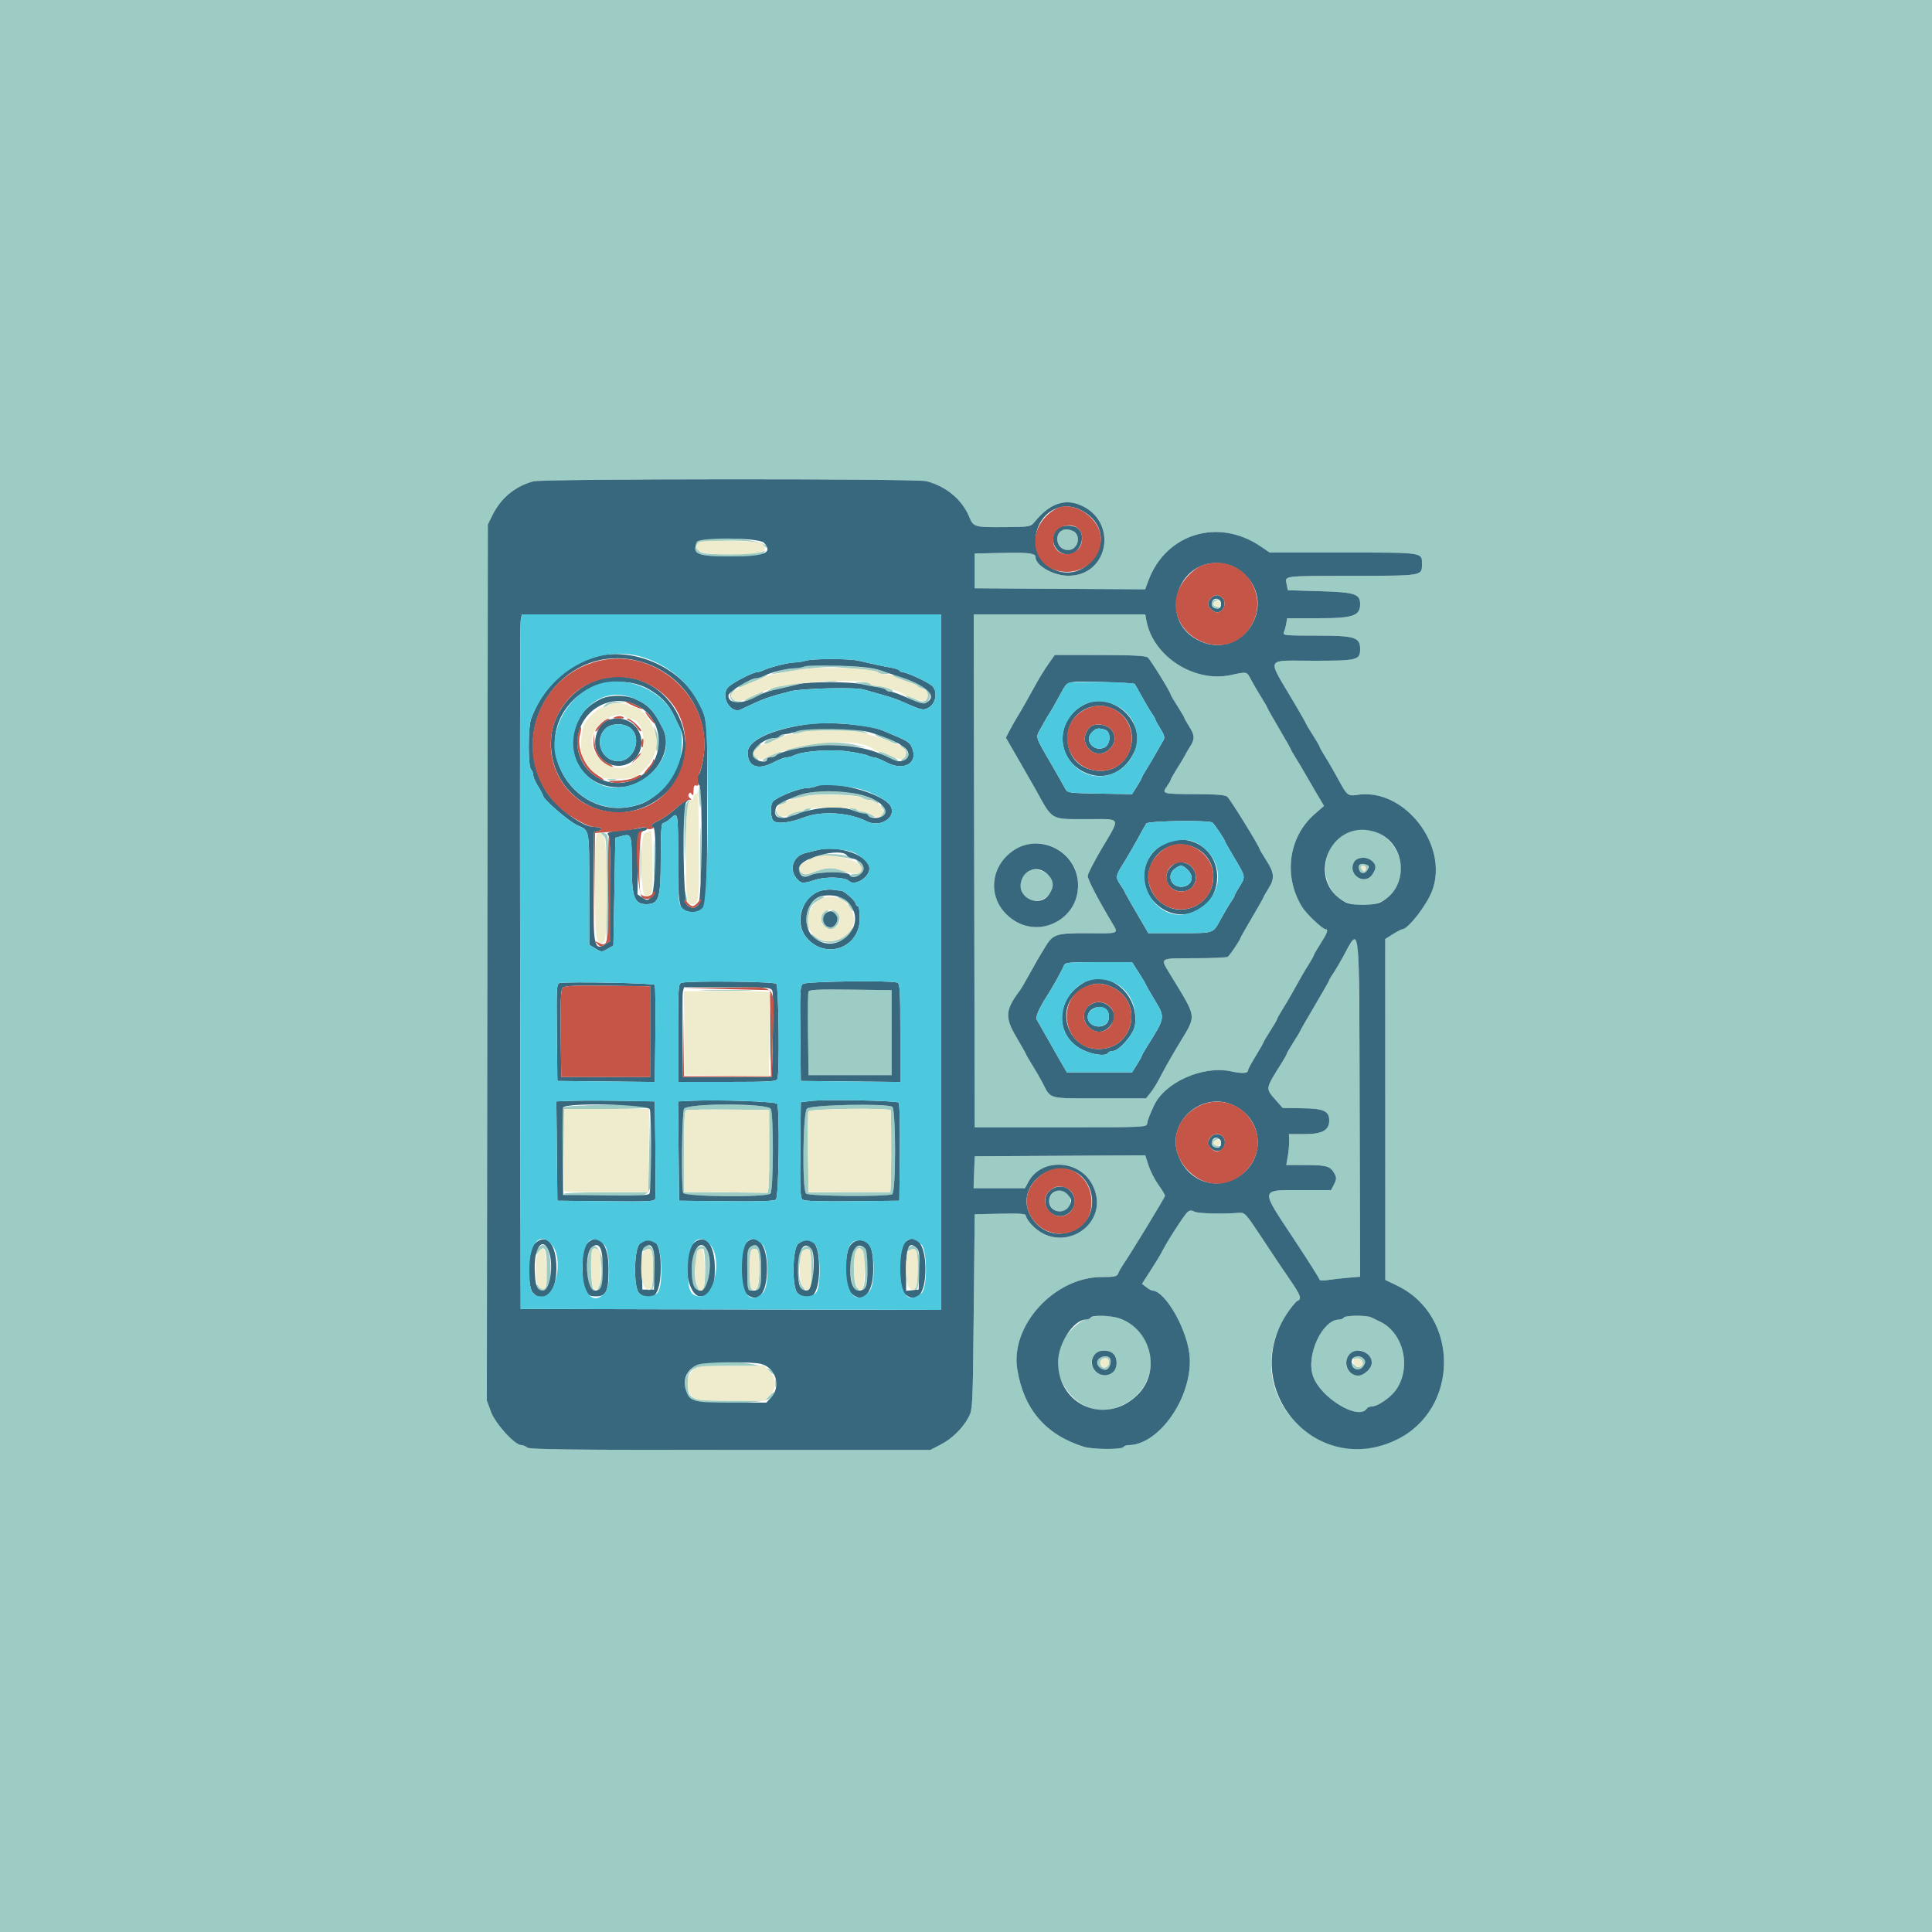 <svg id="svg" version="1.1" xmlns="http://www.w3.org/2000/svg" xmlns:xlink="http://www.w3.org/1999/xlink" width="400" height="400" viewBox="0, 0, 400,400"><g id="svgg"><path id="path0" d="M0.000 200.000 L 0.000 400.000 200.000 400.000 L 400.000 400.000 400.000 200.000 L 400.000 0.000 200.000 0.000 L 0.000 0.000 0.000 200.000 M191.800 99.622 C 195.904 100.693,199.190 103.431,200.669 107.011 C 201.552 109.147,201.689 109.184,208.381 109.128 C 213.193 109.087,213.391 109.051,214.181 108.081 C 217.243 104.323,220.331 103.176,223.651 104.564 C 231.529 107.856,229.634 119.200,221.206 119.200 C 218.114 119.200,214.400 117.101,214.400 115.353 C 214.400 114.523,213.048 114.360,207.200 114.485 L 201.800 114.600 201.800 118.200 L 201.800 121.800 219.444 121.904 L 237.088 122.008 237.806 120.104 C 241.437 110.472,252.229 107.198,260.945 113.086 L 262.890 114.400 278.165 114.400 C 294.895 114.400,294.400 114.326,294.400 116.831 C 294.400 119.226,294.546 119.202,280.236 119.222 C 265.443 119.244,266.014 119.174,266.371 120.922 L 266.631 122.200 273.275 122.400 C 280.515 122.618,281.600 122.967,281.600 125.081 C 281.600 127.500,280.125 128.000,272.987 128.000 L 266.491 128.000 266.302 129.100 C 266.198 129.705,265.978 130.515,265.814 130.900 C 265.535 131.552,266.006 131.600,272.631 131.600 C 280.469 131.600,281.600 131.945,281.600 134.338 C 281.600 136.665,281.069 136.800,271.938 136.800 C 261.740 136.800,262.201 135.787,267.959 145.533 C 269.301 147.806,270.400 149.737,270.400 149.825 C 270.400 149.913,271.030 150.969,271.800 152.173 C 272.570 153.377,273.200 154.464,273.200 154.589 C 273.200 154.714,273.664 155.550,274.230 156.448 C 275.132 157.876,276.260 159.840,277.764 162.600 C 278.826 164.549,279.304 164.853,280.886 164.586 C 290.596 162.945,300.047 174.910,296.526 184.387 C 295.416 187.375,291.517 192.400,290.309 192.400 C 290.130 192.400,289.268 192.852,288.392 193.405 L 286.800 194.410 286.805 229.705 L 286.811 265.000 289.234 266.164 C 302.296 272.437,302.190 291.863,289.060 298.128 C 274.976 304.848,259.449 291.830,263.994 277.113 C 264.838 274.382,267.595 269.730,268.599 269.345 C 269.565 268.974,269.321 268.241,267.198 265.132 C 264.466 261.131,264.773 261.590,261.080 256.000 C 257.996 251.333,257.697 251.007,256.588 251.098 C 253.153 251.381,248.052 251.256,247.332 250.871 C 246.722 250.544,246.353 250.556,245.899 250.915 C 245.226 251.450,241.534 257.186,240.439 259.400 C 240.221 259.840,239.231 261.460,238.239 263.000 L 236.435 265.800 237.317 266.491 C 237.803 266.871,238.350 267.186,238.534 267.191 C 241.381 267.267,246.109 275.795,246.332 281.258 C 246.672 289.587,239.857 299.200,233.613 299.200 C 233.192 299.200,232.736 299.380,232.600 299.600 C 232.264 300.144,226.200 300.108,224.428 299.552 C 216.503 297.064,211.997 291.838,210.620 283.537 C 209.115 274.461,218.308 264.400,228.107 264.400 C 230.711 264.400,231.268 264.285,231.486 263.700 C 231.629 263.315,232.051 262.550,232.423 262.000 C 234.349 259.157,241.200 247.897,241.200 247.575 C 241.200 247.370,240.587 246.346,239.838 245.301 C 239.089 244.255,238.168 242.453,237.791 241.296 L 237.105 239.192 219.453 239.296 L 201.800 239.400 201.684 242.700 L 201.568 246.000 206.893 246.000 L 212.218 246.000 212.932 244.675 C 215.642 239.642,223.564 240.060,226.213 245.376 C 230.259 253.496,219.656 260.243,213.500 253.467 C 212.895 252.801,212.400 252.013,212.400 251.716 C 212.400 251.285,211.336 251.199,207.100 251.288 L 201.800 251.400 201.600 271.600 C 201.405 291.293,201.378 291.840,200.542 293.400 C 199.282 295.752,197.125 297.866,194.721 299.106 L 192.600 300.200 151.120 300.200 C 118.469 300.200,109.534 300.094,109.140 299.700 C 108.865 299.425,108.329 299.200,107.948 299.200 C 106.587 299.200,102.558 294.776,101.644 292.278 L 100.795 289.956 100.897 199.278 L 101.000 108.600 101.990 106.600 C 103.722 103.103,106.647 100.688,110.400 99.657 C 112.397 99.108,189.704 99.075,191.800 99.622 M219.127 110.600 C 218.131 112.786,220.687 114.950,222.416 113.385 C 224.019 111.935,222.999 109.600,220.763 109.600 C 219.892 109.600,219.463 109.862,219.127 110.600 M144.243 112.233 C 143.264 114.785,144.283 115.200,151.525 115.200 C 156.649 115.200,157.580 115.104,158.051 114.525 C 158.541 113.922,158.515 113.890,157.800 114.220 C 157.360 114.424,154.531 114.647,151.513 114.716 C 145.535 114.853,144.265 114.556,144.476 113.073 C 144.671 111.702,156.875 111.503,158.044 112.851 C 158.460 113.330,158.800 113.543,158.800 113.323 C 158.800 111.561,144.900 110.520,144.243 112.233 M250.934 124.627 C 250.618 125.452,251.325 126.124,252.258 125.884 C 252.869 125.727,252.841 125.685,252.100 125.646 C 251.605 125.621,251.200 125.343,251.200 125.028 C 251.200 124.713,251.605 124.378,252.100 124.282 L 253.000 124.109 252.087 124.054 C 251.586 124.025,251.067 124.282,250.934 124.627 M201.699 180.300 L 201.800 233.400 219.595 233.400 C 237.080 233.400,237.391 233.386,237.515 232.600 C 237.633 231.851,237.943 231.033,238.905 228.930 C 241.108 224.115,248.971 220.584,254.786 221.797 C 257.291 222.320,258.400 222.249,258.400 221.564 C 258.400 221.372,259.120 220.038,260.000 218.600 C 260.880 217.162,261.600 215.903,261.600 215.801 C 261.600 215.699,262.230 214.631,263.000 213.427 C 263.770 212.223,264.400 211.136,264.400 211.011 C 264.400 210.886,264.864 210.050,265.430 209.152 C 265.997 208.255,266.926 206.683,267.496 205.660 C 269.702 201.698,269.988 201.203,270.979 199.634 C 271.540 198.744,272.000 197.914,272.000 197.789 C 272.000 197.664,272.630 196.577,273.400 195.373 C 274.814 193.163,275.085 192.400,274.456 192.400 C 273.835 192.400,270.469 189.206,269.588 187.781 C 265.665 181.432,266.748 173.307,272.147 168.584 L 274.124 166.855 272.507 164.127 C 271.618 162.627,270.520 160.737,270.067 159.926 C 269.614 159.115,268.783 157.724,268.221 156.834 C 267.660 155.944,267.200 155.137,267.200 155.041 C 267.200 154.944,266.120 153.036,264.800 150.800 C 263.480 148.564,262.400 146.651,262.400 146.548 C 262.400 146.446,261.812 145.425,261.094 144.281 C 260.376 143.136,259.435 141.525,259.003 140.700 C 258.110 138.993,258.274 139.029,254.770 139.771 C 247.231 141.370,238.742 135.892,237.362 128.539 L 237.111 127.200 219.354 127.200 L 201.597 127.200 201.699 180.300 M237.625 136.113 C 238.177 136.543,242.400 143.392,242.400 143.857 C 242.400 143.957,243.030 145.023,243.800 146.227 C 244.570 147.431,245.200 148.506,245.200 148.616 C 245.200 148.726,245.650 149.529,246.200 150.400 C 247.378 152.265,247.407 152.984,246.375 154.600 C 245.954 155.260,245.483 156.070,245.329 156.400 C 245.175 156.730,244.453 157.936,243.724 159.081 C 242.996 160.225,242.400 161.277,242.400 161.419 C 242.400 161.561,242.045 162.175,241.612 162.783 C 240.495 164.352,240.661 164.399,247.367 164.413 C 251.680 164.422,253.595 164.574,254.084 164.945 C 254.660 165.382,260.800 175.325,260.800 175.820 C 260.800 175.910,261.430 176.969,262.200 178.173 C 263.862 180.771,263.938 181.880,262.600 184.000 C 262.050 184.871,261.600 185.663,261.600 185.759 C 261.600 185.856,260.520 187.764,259.200 190.000 C 257.880 192.236,256.800 194.144,256.800 194.241 C 256.800 194.555,254.619 197.791,254.204 198.094 C 253.982 198.256,250.875 198.391,247.300 198.394 C 239.952 198.401,240.177 198.263,242.159 201.548 C 248.024 211.265,247.865 209.820,243.810 216.608 C 242.265 219.196,241.025 221.400,239.962 223.453 C 239.491 224.362,238.694 225.622,238.191 226.253 L 237.276 227.400 227.615 227.400 C 216.734 227.400,217.644 227.657,215.787 224.066 C 215.370 223.260,214.437 221.652,213.714 220.492 C 212.991 219.333,212.400 218.315,212.400 218.230 C 212.400 218.145,211.500 216.546,210.400 214.677 C 207.995 210.590,208.124 209.046,211.211 205.000 C 211.379 204.780,212.015 203.700,212.624 202.600 C 218.117 192.682,217.492 193.145,225.282 193.223 C 231.687 193.288,231.591 193.324,230.395 191.317 C 227.207 185.966,225.200 182.107,225.206 181.340 C 225.209 180.933,226.455 178.492,227.974 175.916 C 232.084 168.947,232.399 169.601,224.927 169.594 C 217.389 169.587,218.012 169.953,214.388 163.400 C 213.901 162.520,212.322 159.760,210.879 157.266 L 208.255 152.732 209.016 151.266 C 209.435 150.460,210.201 149.107,210.719 148.260 C 211.640 146.754,212.341 145.521,214.656 141.331 C 215.285 140.193,216.381 138.438,217.092 137.431 L 218.384 135.600 227.692 135.613 C 234.383 135.622,237.176 135.762,237.625 136.113 M166.600 137.984 C 166.160 138.182,165.080 138.359,164.200 138.378 C 163.320 138.397,161.880 138.685,161.000 139.020 L 159.400 139.627 160.800 139.404 C 167.987 138.259,170.955 137.965,173.400 138.154 C 179.186 138.603,181.628 138.922,181.834 139.256 C 181.951 139.445,182.622 139.579,183.324 139.554 C 184.111 139.525,184.294 139.440,183.800 139.333 C 183.360 139.237,182.640 138.997,182.200 138.800 C 180.393 137.990,168.026 137.344,166.600 137.984 M157.800 140.000 C 157.664 140.220,157.237 140.400,156.852 140.400 C 155.990 140.400,152.646 141.979,152.922 142.256 C 153.032 142.366,153.455 142.284,153.861 142.074 C 154.267 141.865,155.050 141.517,155.600 141.301 C 158.074 140.331,159.346 139.649,158.724 139.626 C 158.352 139.612,157.936 139.780,157.800 140.000 M184.954 139.926 C 185.065 140.105,186.246 140.600,187.578 141.026 C 188.910 141.452,190.000 141.915,190.000 142.057 C 190.000 142.198,190.450 142.426,191.000 142.564 C 191.787 142.762,192.000 143.069,192.000 144.008 C 192.000 145.379,190.951 145.601,189.200 144.600 C 188.650 144.286,187.930 144.028,187.600 144.028 C 187.270 144.028,187.900 144.452,189.000 144.969 C 191.155 145.982,192.142 145.831,192.508 144.431 C 192.836 143.178,191.730 142.227,188.400 140.899 C 187.850 140.679,186.897 140.297,186.281 140.050 C 184.950 139.515,184.685 139.490,184.954 139.926 M170.707 141.090 C 171.426 141.179,172.506 141.177,173.107 141.086 C 173.708 140.995,173.120 140.922,171.800 140.924 C 170.480 140.926,169.988 141.001,170.707 141.090 M163.600 141.600 C 163.270 141.813,162.460 141.997,161.800 142.008 C 161.140 142.019,160.150 142.303,159.600 142.639 L 158.600 143.250 159.600 142.990 C 160.150 142.848,161.320 142.577,162.200 142.390 C 163.080 142.203,164.430 141.877,165.200 141.666 L 166.600 141.282 165.400 141.247 C 164.740 141.228,163.930 141.387,163.600 141.600 M178.600 141.673 C 179.480 141.882,180.876 142.150,181.703 142.269 C 182.529 142.388,183.305 142.645,183.426 142.842 C 183.548 143.039,184.042 143.193,184.524 143.184 C 185.875 143.160,182.990 142.000,181.578 142.000 C 180.956 142.000,180.336 141.820,180.200 141.600 C 180.064 141.380,179.288 141.221,178.476 141.246 L 177.000 141.292 178.600 141.673 M151.452 143.142 C 150.384 144.323,152.364 146.569,153.485 145.448 C 153.622 145.312,153.365 145.200,152.916 145.200 C 151.545 145.200,150.956 144.133,151.807 143.192 C 152.201 142.757,152.434 142.400,152.324 142.400 C 152.214 142.400,151.822 142.734,151.452 143.142 M156.800 143.577 C 156.470 143.759,155.705 144.138,155.101 144.421 C 154.496 144.703,154.084 145.017,154.185 145.119 C 154.394 145.328,158.000 143.702,158.000 143.398 C 158.000 143.117,157.500 143.192,156.800 143.577 M125.424 145.813 C 124.996 146.136,124.825 146.400,125.044 146.400 C 125.262 146.400,125.611 146.231,125.820 146.025 C 126.029 145.819,127.010 145.581,128.000 145.495 L 129.800 145.340 128.000 145.283 C 126.954 145.249,125.875 145.471,125.424 145.813 M135.450 150.800 C 135.612 151.350,135.757 152.728,135.772 153.862 C 135.788 154.996,135.932 155.716,136.094 155.462 C 136.589 154.684,136.433 152.564,135.778 151.146 C 135.436 150.406,135.289 150.250,135.450 150.800 M165.256 151.259 C 164.517 151.472,164.021 151.754,164.154 151.887 C 164.287 152.021,165.072 151.908,165.898 151.638 C 167.436 151.134,176.556 151.207,179.000 151.743 C 180.089 151.982,180.070 151.953,178.800 151.433 C 177.159 150.762,167.418 150.637,165.256 151.259 M161.400 152.400 C 161.264 152.620,160.758 152.806,160.276 152.813 C 159.794 152.820,159.051 153.090,158.624 153.413 C 157.778 154.052,158.387 154.215,159.505 153.648 C 159.887 153.454,160.830 153.016,161.600 152.674 C 162.370 152.331,162.696 152.040,162.324 152.026 C 161.952 152.012,161.536 152.180,161.400 152.400 M182.200 152.650 C 183.080 152.985,184.113 153.426,184.495 153.630 C 184.877 153.833,185.417 153.996,185.695 153.991 C 185.973 153.986,185.570 153.700,184.800 153.355 C 184.030 153.010,183.087 152.564,182.705 152.364 C 182.323 152.164,181.693 152.009,181.305 152.021 C 180.917 152.032,181.320 152.315,182.200 152.650 M168.000 154.000 C 167.450 154.176,166.460 154.346,165.800 154.378 C 165.140 154.410,164.060 154.700,163.400 155.022 C 162.389 155.516,162.358 155.570,163.200 155.366 C 167.540 154.313,172.114 154.050,177.200 154.559 L 179.400 154.779 177.000 154.215 C 174.392 153.603,169.599 153.488,168.000 154.000 M156.234 154.820 C 155.409 155.652,155.843 157.600,156.853 157.600 C 157.144 157.600,157.071 157.321,156.662 156.869 C 155.797 155.913,155.825 155.675,156.900 154.777 C 157.395 154.364,157.620 154.031,157.400 154.037 C 157.180 154.043,156.655 154.395,156.234 154.820 M186.413 154.257 C 186.406 154.509,186.670 154.818,187.000 154.945 C 187.779 155.244,187.766 156.177,186.971 156.971 C 186.496 157.446,186.473 157.600,186.875 157.600 C 188.137 157.600,188.437 156.086,187.407 154.915 C 186.867 154.302,186.420 154.006,186.413 154.257 M160.400 155.977 C 160.070 156.159,159.288 156.548,158.663 156.841 C 157.998 157.153,157.740 157.447,158.043 157.548 C 158.327 157.642,158.629 157.513,158.713 157.260 C 158.798 157.007,159.101 156.800,159.388 156.800 C 159.674 156.800,160.424 156.531,161.054 156.202 C 161.684 155.874,161.930 155.614,161.600 155.626 C 161.270 155.638,160.730 155.796,160.400 155.977 M182.800 156.245 C 183.570 156.590,184.533 157.049,184.939 157.264 C 185.345 157.479,185.768 157.566,185.878 157.456 C 186.144 157.190,182.821 155.597,182.025 155.609 C 181.681 155.614,182.030 155.900,182.800 156.245 M125.905 161.483 C 126.402 161.579,127.122 161.575,127.505 161.475 C 127.887 161.375,127.480 161.296,126.600 161.301 C 125.720 161.305,125.407 161.387,125.905 161.483 M144.717 164.700 C 144.912 167.740,145.103 168.002,145.154 165.300 C 145.179 163.925,145.064 162.800,144.897 162.800 C 144.731 162.800,144.649 163.655,144.717 164.700 M167.800 164.076 C 166.700 164.300,165.440 164.631,165.000 164.812 C 164.560 164.993,163.930 165.245,163.600 165.373 C 162.943 165.626,164.301 165.398,167.400 164.736 C 169.760 164.232,177.913 164.553,178.535 165.175 C 178.769 165.409,179.338 165.600,179.800 165.600 C 180.262 165.600,180.853 165.813,181.113 166.073 C 181.374 166.334,181.703 166.430,181.845 166.288 C 181.987 166.146,181.585 165.821,180.952 165.565 C 180.318 165.310,179.440 164.954,179.000 164.775 C 176.904 163.923,170.519 163.524,167.800 164.076 M142.096 166.395 C 141.749 166.950,141.624 168.964,141.680 173.095 L 141.759 179.000 141.987 173.000 C 142.113 169.700,142.367 166.685,142.551 166.300 C 143.005 165.351,142.709 165.413,142.096 166.395 M161.599 166.249 L 160.600 166.833 161.600 166.567 C 162.714 166.270,163.014 166.081,162.766 165.833 C 162.674 165.741,162.149 165.928,161.599 166.249 M182.400 166.671 C 182.400 166.874,182.598 167.238,182.840 167.480 C 183.160 167.800,183.051 168.149,182.440 168.760 C 181.978 169.222,181.752 169.600,181.938 169.600 C 183.139 169.600,183.914 167.558,183.000 166.800 C 182.670 166.526,182.400 166.468,182.400 166.671 M160.454 167.886 C 160.404 168.713,161.800 169.934,162.264 169.469 C 162.372 169.361,162.098 169.158,161.655 169.018 C 161.213 168.877,160.774 168.366,160.680 167.881 L 160.509 167.000 160.454 167.886 M166.600 167.600 C 166.464 167.820,165.958 168.006,165.476 168.014 C 164.387 168.032,162.260 169.165,163.276 169.186 C 163.648 169.194,164.064 169.020,164.200 168.800 C 164.336 168.580,164.776 168.400,165.178 168.400 C 166.325 168.400,168.828 167.235,167.724 167.216 C 167.242 167.207,166.736 167.380,166.600 167.600 M176.746 167.816 C 177.486 168.137,178.431 168.400,178.846 168.400 C 179.261 168.400,179.600 168.580,179.600 168.800 C 179.600 169.020,180.005 169.199,180.500 169.198 C 181.325 169.195,181.304 169.145,180.254 168.598 C 179.624 168.269,178.780 168.000,178.378 168.000 C 177.976 168.000,177.536 167.820,177.400 167.600 C 177.264 167.380,176.758 167.207,176.276 167.216 C 175.577 167.228,175.671 167.349,176.746 167.816 M144.972 177.000 C 144.972 182.060,145.029 184.075,145.099 181.477 C 145.169 178.880,145.168 174.740,145.098 172.277 C 145.028 169.815,144.971 171.940,144.972 177.000 M135.363 178.000 C 135.363 181.630,135.423 183.115,135.498 181.300 C 135.572 179.485,135.572 176.515,135.498 174.700 C 135.423 172.885,135.363 174.370,135.363 178.000 M279.659 172.111 C 274.273 173.833,272.587 181.443,276.697 185.484 C 279.341 188.085,285.059 188.085,287.703 185.484 C 293.618 179.669,287.553 169.586,279.659 172.111 M124.913 172.966 C 125.571 173.465,125.617 174.340,125.513 184.316 C 125.451 190.260,125.535 195.041,125.700 194.939 C 126.056 194.718,126.110 173.952,125.757 173.033 C 125.624 172.685,125.219 172.406,124.857 172.413 C 124.274 172.424,124.280 172.486,124.913 172.966 M132.562 178.600 C 132.562 182.120,132.624 183.506,132.698 181.681 C 132.772 179.856,132.772 176.976,132.697 175.281 C 132.622 173.586,132.561 175.080,132.562 178.600 M219.202 176.001 C 225.993 180.359,223.708 190.762,215.728 191.821 C 211.627 192.365,208.020 190.193,206.401 186.203 C 203.366 178.726,212.324 171.588,219.202 176.001 M168.000 177.400 C 167.365 177.763,167.227 177.977,167.620 177.986 C 167.961 177.994,168.435 177.805,168.673 177.567 C 169.136 177.104,174.238 177.249,176.000 177.775 C 176.895 178.043,176.880 178.007,175.854 177.437 C 174.381 176.618,169.409 176.595,168.000 177.400 M284.069 178.262 C 284.969 179.077,284.990 179.738,284.154 181.014 C 282.553 183.457,278.912 181.063,280.330 178.500 C 280.937 177.403,282.976 177.273,284.069 178.262 M165.618 178.578 C 164.316 180.147,166.023 182.151,167.835 181.182 C 168.551 180.798,170.067 180.608,172.284 180.624 L 175.647 180.647 173.815 180.063 C 171.969 179.474,170.832 179.617,167.705 180.831 C 165.847 181.552,164.732 179.747,166.300 178.557 C 166.685 178.265,166.797 178.020,166.549 178.013 C 166.301 178.006,165.882 178.260,165.618 178.578 M177.821 178.823 C 178.724 179.822,178.181 181.018,176.848 180.968 C 176.381 180.951,176.000 181.086,176.000 181.268 C 176.000 181.779,177.317 181.638,178.100 181.043 C 178.948 180.400,179.003 179.346,178.229 178.571 C 177.339 177.682,176.985 177.900,177.821 178.823 M281.422 179.164 C 281.081 179.717,281.615 180.800,282.229 180.800 C 283.106 180.800,283.717 179.330,282.960 179.040 C 282.092 178.707,281.685 178.740,281.422 179.164 M282.800 179.800 C 282.800 180.130,282.639 180.400,282.443 180.400 C 282.246 180.400,281.982 180.130,281.855 179.800 C 281.715 179.435,281.855 179.200,282.213 179.200 C 282.536 179.200,282.800 179.470,282.800 179.800 M212.283 180.773 C 211.115 181.956,210.983 184.017,211.993 185.300 C 213.876 187.693,218.000 186.178,218.000 183.093 C 218.000 180.629,214.021 179.014,212.283 180.773 M141.606 185.033 C 141.609 185.455,141.795 186.070,142.018 186.400 C 142.315 186.838,142.352 186.676,142.156 185.800 C 141.827 184.329,141.598 184.010,141.606 185.033 M168.306 186.700 C 167.105 187.966,166.659 189.987,167.136 192.000 C 167.418 193.189,167.467 193.000,167.460 190.746 C 167.451 187.898,167.777 187.286,169.890 186.184 C 170.836 185.690,170.878 185.605,170.175 185.602 C 169.721 185.601,168.880 186.095,168.306 186.700 M174.300 186.259 C 175.015 186.612,175.600 187.023,175.600 187.174 C 175.600 187.642,176.774 189.025,176.787 188.572 C 176.810 187.812,174.553 185.600,173.764 185.609 C 173.227 185.616,173.386 185.808,174.300 186.259 M170.480 188.880 C 169.064 190.296,171.036 193.204,172.699 192.155 C 174.325 191.129,174.126 188.347,172.432 188.432 C 172.013 188.453,171.970 188.531,172.305 188.666 C 173.812 189.274,173.549 192.000,171.984 192.000 C 170.459 192.000,169.851 189.905,171.100 188.957 C 171.485 188.665,171.611 188.420,171.380 188.413 C 171.149 188.406,170.744 188.616,170.480 188.880 M175.290 193.407 C 173.664 195.136,170.424 195.427,168.875 193.984 C 168.394 193.536,168.000 193.335,168.000 193.538 C 168.000 194.372,170.049 195.200,172.110 195.200 C 174.183 195.200,176.800 193.611,176.800 192.353 C 176.800 191.832,176.719 191.888,175.290 193.407 M279.763 195.091 C 279.523 195.481,278.733 196.880,278.007 198.200 C 277.281 199.520,276.352 201.078,275.943 201.662 C 275.535 202.246,275.200 202.818,275.200 202.934 C 275.200 203.050,273.850 205.426,272.200 208.213 C 270.550 211.000,269.200 213.349,269.200 213.433 C 269.200 213.516,268.570 214.569,267.800 215.773 C 267.030 216.977,266.400 218.064,266.400 218.189 C 266.400 218.314,265.936 219.150,265.370 220.048 C 261.967 225.438,261.989 225.317,263.985 227.595 L 265.557 229.390 269.597 229.450 C 274.090 229.517,275.200 230.021,275.200 231.992 C 275.200 234.012,273.770 234.800,270.103 234.800 L 266.857 234.800 266.908 236.100 C 266.936 236.815,266.813 238.255,266.634 239.300 L 266.309 241.200 270.455 241.213 C 274.773 241.226,275.469 241.448,276.347 243.096 C 276.731 243.818,276.703 244.228,276.202 245.196 L 275.579 246.400 269.763 246.400 C 260.721 246.400,260.826 245.861,267.800 256.415 C 270.770 260.909,273.200 264.744,273.200 264.935 C 273.200 265.127,273.965 265.165,274.900 265.020 C 275.835 264.875,277.726 264.660,279.102 264.544 L 281.604 264.332 281.502 229.471 C 281.395 192.899,281.374 192.475,279.763 195.091 M145.900 205.099 C 148.375 205.169,152.425 205.169,154.900 205.099 C 157.375 205.028,155.350 204.971,150.400 204.971 C 145.450 204.971,143.425 205.028,145.900 205.099 M167.382 205.302 C 167.273 205.587,167.232 209.596,167.292 214.210 L 167.400 222.600 176.000 222.600 L 184.600 222.600 184.600 213.800 L 184.600 205.000 176.091 204.892 C 169.413 204.807,167.538 204.896,167.382 205.302 M159.370 214.400 C 159.370 219.130,159.428 221.065,159.498 218.700 C 159.569 216.335,159.569 212.465,159.498 210.100 C 159.428 207.735,159.370 209.670,159.370 214.400 M116.579 229.310 C 116.471 229.591,116.436 233.596,116.500 238.210 L 116.617 246.600 116.709 238.100 L 116.800 229.600 125.600 229.600 C 131.200 229.600,134.400 229.455,134.400 229.200 C 134.400 228.556,116.827 228.665,116.579 229.310 M141.614 229.574 C 141.172 230.400,141.019 245.864,141.443 246.967 C 141.758 247.789,158.707 247.933,159.520 247.120 C 160.139 246.501,160.198 230.717,159.586 229.574 C 158.945 228.377,142.255 228.377,141.614 229.574 M167.062 229.531 C 166.217 230.465,166.054 246.294,166.880 247.120 C 167.446 247.686,183.859 247.804,184.735 247.249 C 185.514 246.755,185.510 229.643,184.731 229.149 C 183.543 228.396,167.781 228.737,167.062 229.531 M159.260 238.400 C 159.273 244.415,159.147 246.988,158.839 246.960 C 158.598 246.938,154.620 246.893,150.000 246.860 L 141.600 246.800 141.600 238.433 C 141.600 232.116,141.722 230.016,142.100 229.861 C 142.375 229.748,146.344 229.688,150.921 229.728 L 159.241 229.800 159.260 238.400 M184.413 229.900 C 184.601 234.275,184.517 246.804,184.300 246.813 C 184.135 246.820,180.265 246.832,175.700 246.839 L 167.400 246.853 167.291 238.737 C 167.232 234.274,167.271 230.392,167.379 230.111 C 167.597 229.542,184.389 229.335,184.413 229.900 M134.395 238.326 L 134.200 246.852 125.291 246.849 C 119.818 246.847,116.471 246.992,116.614 247.223 C 116.749 247.440,120.561 247.600,125.616 247.600 C 136.055 247.600,134.872 248.875,134.709 237.800 L 134.590 229.800 134.395 238.326 M250.934 236.227 C 250.618 237.052,251.325 237.724,252.258 237.484 C 252.869 237.327,252.841 237.285,252.100 237.246 C 251.605 237.221,251.200 236.943,251.200 236.628 C 251.200 236.313,251.605 235.978,252.100 235.882 L 253.000 235.709 252.087 235.654 C 251.586 235.625,251.067 235.882,250.934 236.227 M217.862 247.131 C 216.457 248.683,217.471 250.800,219.618 250.800 C 220.495 250.800,220.926 250.516,221.379 249.640 C 222.527 247.421,219.533 245.285,217.862 247.131 M111.438 258.358 C 111.087 258.746,110.800 259.294,110.800 259.576 C 110.800 259.858,111.131 259.680,111.535 259.181 C 112.795 257.626,113.200 258.513,113.200 262.824 C 113.200 266.533,113.146 266.800,112.400 266.800 C 111.960 266.800,111.600 266.620,111.600 266.400 C 111.600 266.180,111.398 266.000,111.151 266.000 C 110.841 266.000,110.856 266.185,111.200 266.600 C 112.738 268.453,114.000 266.764,114.000 262.852 C 114.000 258.622,112.917 256.723,111.438 258.358 M122.572 258.171 C 121.041 259.290,121.345 267.270,122.914 267.168 C 123.280 267.145,123.277 267.087,122.900 266.935 C 122.306 266.695,122.179 258.984,122.764 258.622 C 124.281 257.684,125.231 264.094,123.935 266.526 C 123.514 267.316,123.533 267.347,124.135 266.851 C 126.117 265.215,124.584 256.699,122.572 258.171 M133.500 258.175 C 133.115 258.457,132.800 258.810,132.800 258.958 C 132.800 259.107,133.115 259.066,133.500 258.868 C 134.948 258.123,135.200 258.705,135.200 262.800 C 135.200 265.087,135.028 266.818,134.790 266.937 C 134.565 267.049,134.609 267.094,134.890 267.038 C 135.787 266.857,135.807 259.111,134.913 258.304 C 134.322 257.771,134.081 257.749,133.500 258.175 M155.413 258.141 C 154.814 258.579,154.686 259.211,154.707 261.638 C 154.755 267.252,154.748 267.202,155.500 267.168 C 155.918 267.150,155.999 267.056,155.700 266.935 C 155.348 266.793,155.200 265.574,155.200 262.809 C 155.200 258.880,155.430 258.249,156.700 258.692 C 157.379 258.929,157.397 266.043,156.720 266.720 C 156.399 267.041,156.385 267.200,156.677 267.200 C 157.393 267.200,157.600 266.128,157.600 262.429 C 157.600 258.447,156.892 257.059,155.413 258.141 M188.300 258.175 C 187.915 258.457,187.600 258.810,187.600 258.958 C 187.600 259.107,187.915 259.066,188.300 258.868 C 189.731 258.132,190.000 258.714,190.000 262.553 C 190.000 264.953,189.825 266.425,189.500 266.770 C 189.096 267.198,189.116 267.265,189.600 267.118 C 190.579 266.820,190.677 259.174,189.713 258.304 C 189.122 257.771,188.881 257.749,188.300 258.175 M143.823 258.889 C 143.025 260.028,142.977 265.473,143.757 266.500 C 144.472 267.443,144.930 267.391,144.414 266.426 C 143.227 264.208,144.193 257.730,145.582 258.589 C 146.187 258.963,146.140 266.800,145.533 266.800 C 145.277 266.800,145.201 266.935,145.366 267.099 C 146.531 268.264,147.450 260.761,146.386 258.774 C 145.832 257.738,144.590 257.794,143.823 258.889 M165.862 258.731 C 164.589 260.138,165.101 267.200,166.476 267.200 C 166.729 267.200,166.635 266.881,166.262 266.469 C 164.571 264.600,165.619 258.013,167.500 258.687 C 168.128 258.913,168.212 266.628,167.590 266.937 C 167.365 267.049,167.410 267.094,167.690 267.038 C 168.382 266.899,168.628 259.357,167.966 258.559 C 167.337 257.801,166.654 257.857,165.862 258.731 M176.765 258.642 C 175.471 260.202,176.039 267.200,177.460 267.200 C 177.976 267.200,177.980 267.123,177.488 266.631 C 176.402 265.545,176.688 258.400,177.818 258.400 C 178.992 258.400,179.611 265.137,178.592 266.826 C 178.296 267.317,178.344 267.321,178.923 266.851 C 179.760 266.172,179.922 259.282,179.120 258.480 C 178.450 257.810,177.396 257.882,176.765 258.642 M225.800 272.800 C 225.664 273.020,225.236 273.200,224.848 273.200 C 223.784 273.200,220.884 275.870,219.914 277.743 C 216.222 284.871,223.337 293.915,230.772 291.545 C 242.136 287.921,239.994 272.440,228.124 272.406 C 226.982 272.403,225.936 272.580,225.800 272.800 M278.200 272.800 C 278.064 273.020,277.636 273.200,277.248 273.200 C 273.785 273.200,270.360 280.586,271.832 284.879 C 273.397 289.441,281.369 294.239,283.000 291.600 C 283.136 291.380,283.600 291.200,284.032 291.200 C 285.168 291.200,287.781 289.440,288.909 287.915 C 292.320 283.303,290.659 275.934,285.685 273.613 C 285.088 273.334,284.287 272.948,283.905 272.753 C 282.954 272.269,278.505 272.306,278.200 272.800 M230.469 280.262 C 232.073 281.714,230.885 284.800,228.721 284.800 C 227.552 284.800,226.000 283.280,226.000 282.135 C 226.000 279.960,228.826 278.776,230.469 280.262 M283.253 280.461 C 284.238 281.597,284.197 282.739,283.130 283.874 C 281.479 285.632,278.700 284.581,278.700 282.200 C 278.700 279.846,281.719 278.693,283.253 280.461 M227.319 281.558 C 226.781 282.420,227.708 283.600,228.924 283.600 C 229.628 283.600,230.253 281.932,229.814 281.223 C 229.387 280.532,227.829 280.742,227.319 281.558 M280.000 281.163 C 280.000 281.362,280.328 281.439,280.728 281.335 C 281.798 281.055,282.591 282.144,281.797 282.802 C 281.293 283.221,281.035 283.177,280.334 282.555 C 279.490 281.806,279.487 281.807,279.956 282.700 C 280.547 283.827,281.646 283.859,282.327 282.769 C 282.728 282.127,282.738 281.808,282.374 281.369 C 281.856 280.744,280.000 280.583,280.000 281.163 M229.600 282.013 C 229.600 282.980,228.456 283.538,227.997 282.795 C 227.527 282.034,227.969 281.200,228.843 281.200 C 229.337 281.200,229.600 281.482,229.600 282.013 M144.607 282.478 C 141.437 283.676,140.723 288.009,143.406 289.767 C 145.170 290.923,158.395 290.683,159.530 289.474 C 160.773 288.151,160.609 287.682,159.345 288.945 L 158.291 290.000 151.215 290.000 C 142.997 290.000,142.400 289.760,142.400 286.456 C 142.400 283.126,143.189 282.800,151.260 282.800 L 158.156 282.800 159.331 283.900 C 159.977 284.505,160.425 284.741,160.327 284.424 C 159.686 282.349,148.587 280.975,144.607 282.478 M160.493 286.400 C 160.493 287.170,160.575 287.485,160.676 287.100 C 160.776 286.715,160.776 286.085,160.676 285.700 C 160.575 285.315,160.493 285.630,160.493 286.400 " stroke="none" fill="#9cccc3" fill-rule="evenodd"></path><path id="path1" d="M110.400 99.657 C 106.647 100.688,103.722 103.103,101.990 106.600 L 101.000 108.600 100.897 199.278 L 100.795 289.956 101.644 292.278 C 102.558 294.776,106.587 299.200,107.948 299.200 C 108.329 299.200,108.865 299.425,109.140 299.700 C 109.534 300.094,118.469 300.200,151.120 300.200 L 192.600 300.200 194.721 299.106 C 197.125 297.866,199.282 295.752,200.542 293.400 C 201.378 291.840,201.405 291.293,201.600 271.600 L 201.800 251.400 207.100 251.288 C 211.336 251.199,212.400 251.285,212.400 251.716 C 212.400 252.013,212.895 252.801,213.500 253.467 C 219.656 260.243,230.259 253.496,226.213 245.376 C 223.564 240.060,215.642 239.642,212.932 244.675 L 212.218 246.000 206.893 246.000 L 201.568 246.000 201.684 242.700 L 201.800 239.400 219.453 239.296 L 237.105 239.192 237.791 241.296 C 238.168 242.453,239.089 244.255,239.838 245.301 C 240.587 246.346,241.200 247.370,241.200 247.575 C 241.200 247.897,234.349 259.157,232.423 262.000 C 232.051 262.550,231.629 263.315,231.486 263.700 C 231.268 264.285,230.711 264.400,228.107 264.400 C 218.308 264.400,209.115 274.461,210.620 283.537 C 211.997 291.838,216.503 297.064,224.428 299.552 C 226.200 300.108,232.264 300.144,232.600 299.600 C 232.736 299.380,233.192 299.200,233.613 299.200 C 239.857 299.200,246.672 289.587,246.332 281.258 C 246.109 275.795,241.381 267.267,238.534 267.191 C 238.350 267.186,237.803 266.871,237.317 266.491 L 236.435 265.800 238.239 263.000 C 239.231 261.460,240.221 259.840,240.439 259.400 C 241.534 257.186,245.226 251.450,245.899 250.915 C 246.353 250.556,246.722 250.544,247.332 250.871 C 248.052 251.256,253.153 251.381,256.588 251.098 C 257.697 251.007,257.996 251.333,261.080 256.000 C 264.773 261.590,264.466 261.131,267.198 265.132 C 269.321 268.241,269.565 268.974,268.599 269.345 C 268.269 269.472,267.276 270.693,266.393 272.059 C 256.359 287.584,272.427 306.064,289.060 298.128 C 302.190 291.863,302.296 272.437,289.234 266.164 L 286.811 265.000 286.805 229.705 L 286.800 194.410 288.392 193.405 C 289.268 192.852,290.130 192.400,290.309 192.400 C 291.517 192.400,295.416 187.375,296.526 184.387 C 300.047 174.910,290.596 162.945,280.886 164.586 C 279.304 164.853,278.826 164.549,277.764 162.600 C 276.260 159.840,275.132 157.876,274.230 156.448 C 273.664 155.550,273.200 154.714,273.200 154.589 C 273.200 154.464,272.570 153.377,271.800 152.173 C 271.030 150.969,270.400 149.913,270.400 149.825 C 270.400 149.737,269.301 147.806,267.959 145.533 C 262.201 135.787,261.740 136.800,271.938 136.800 C 281.069 136.800,281.600 136.665,281.600 134.338 C 281.600 131.945,280.469 131.600,272.631 131.600 C 266.006 131.600,265.535 131.552,265.814 130.900 C 265.978 130.515,266.198 129.705,266.302 129.100 L 266.491 128.000 272.987 128.000 C 280.125 128.000,281.600 127.500,281.600 125.081 C 281.600 122.967,280.515 122.618,273.275 122.400 L 266.631 122.200 266.371 120.922 C 266.014 119.174,265.443 119.244,280.236 119.222 C 294.546 119.202,294.400 119.226,294.400 116.831 C 294.400 114.326,294.895 114.400,278.165 114.400 L 262.890 114.400 260.945 113.086 C 252.229 107.198,241.437 110.472,237.806 120.104 L 237.088 122.008 219.444 121.904 L 201.800 121.800 201.800 118.200 L 201.800 114.600 207.200 114.485 C 213.048 114.360,214.400 114.523,214.400 115.353 C 214.400 117.101,218.114 119.200,221.206 119.200 C 229.634 119.200,231.529 107.856,223.651 104.564 C 220.331 103.176,217.243 104.323,214.181 108.081 C 213.391 109.051,213.193 109.087,208.381 109.128 C 201.689 109.184,201.552 109.147,200.669 107.011 C 199.190 103.431,195.904 100.693,191.800 99.622 C 189.704 99.075,112.397 99.108,110.400 99.657 M223.251 105.379 C 228.589 107.669,229.496 113.230,225.140 116.959 C 220.923 120.568,214.400 117.545,214.400 111.981 C 214.400 106.928,218.951 103.534,223.251 105.379 M219.158 109.314 C 216.887 111.044,218.261 114.800,221.165 114.800 C 223.523 114.800,225.006 111.035,223.269 109.462 C 222.417 108.691,220.086 108.607,219.158 109.314 M222.571 110.229 C 224.053 111.710,222.617 114.342,220.603 113.836 C 218.232 113.241,218.370 109.600,220.763 109.600 C 221.412 109.600,222.226 109.883,222.571 110.229 M158.191 112.390 C 160.067 114.463,158.328 115.200,151.564 115.200 C 144.280 115.200,143.262 114.788,144.243 112.233 C 144.654 111.162,157.207 111.303,158.191 112.390 M254.260 116.900 C 255.466 117.222,256.716 117.969,257.775 119.000 C 264.453 125.504,257.211 136.491,248.662 132.827 C 238.963 128.669,244.057 114.174,254.260 116.900 M250.579 124.023 C 249.776 124.910,250.022 125.748,251.327 126.571 C 252.810 127.507,254.329 125.072,253.056 123.799 C 252.235 122.978,251.462 123.048,250.579 124.023 M252.800 125.000 C 252.800 125.723,252.585 126.000,252.024 126.000 C 251.103 126.000,250.642 125.389,250.952 124.581 C 251.350 123.545,252.800 123.874,252.800 125.000 M194.800 199.202 L 194.800 271.204 151.300 271.102 L 107.800 271.000 107.687 200.400 C 107.625 161.570,107.678 129.215,107.805 128.500 L 108.036 127.200 151.418 127.200 L 194.800 127.200 194.800 199.202 M237.362 128.539 C 238.742 135.892,247.231 141.370,254.770 139.771 C 258.274 139.029,258.110 138.993,259.003 140.700 C 259.435 141.525,260.376 143.136,261.094 144.281 C 261.812 145.425,262.400 146.446,262.400 146.548 C 262.400 146.651,263.480 148.564,264.800 150.800 C 266.120 153.036,267.200 154.944,267.200 155.041 C 267.200 155.137,267.660 155.944,268.221 156.834 C 268.783 157.724,269.614 159.115,270.067 159.926 C 270.520 160.737,271.618 162.627,272.507 164.127 L 274.124 166.855 272.147 168.584 C 266.748 173.307,265.665 181.432,269.588 187.781 C 270.469 189.206,273.835 192.400,274.456 192.400 C 275.085 192.400,274.814 193.163,273.400 195.373 C 272.630 196.577,272.000 197.664,272.000 197.789 C 272.000 197.914,271.540 198.744,270.979 199.634 C 269.988 201.203,269.702 201.698,267.496 205.660 C 266.926 206.683,265.997 208.255,265.430 209.152 C 264.864 210.050,264.400 210.886,264.400 211.011 C 264.400 211.136,263.770 212.223,263.000 213.427 C 262.230 214.631,261.600 215.699,261.600 215.801 C 261.600 215.903,260.880 217.162,260.000 218.600 C 259.120 220.038,258.400 221.372,258.400 221.564 C 258.400 222.249,257.291 222.320,254.786 221.797 C 248.971 220.584,241.108 224.115,238.905 228.930 C 237.943 231.033,237.633 231.851,237.515 232.600 C 237.391 233.386,237.080 233.400,219.595 233.400 L 201.800 233.400 201.699 180.300 L 201.597 127.200 219.354 127.200 L 237.111 127.200 237.362 128.539 M121.971 136.373 C 116.453 138.477,112.211 142.855,109.971 148.756 C 109.318 150.477,109.297 158.657,109.944 159.304 C 110.195 159.555,110.400 160.088,110.400 160.488 C 110.400 160.888,110.850 161.929,111.400 162.800 C 111.950 163.671,112.400 164.524,112.400 164.695 C 112.400 165.427,117.700 170.025,119.468 170.827 C 122.124 172.031,121.987 171.310,121.994 184.106 L 122.000 195.612 123.285 196.393 C 124.524 197.147,124.613 197.150,125.785 196.465 L 127.000 195.756 127.200 184.606 L 127.400 173.457 128.600 173.130 C 130.754 172.544,130.800 172.669,130.800 179.129 C 130.800 185.739,131.343 187.200,133.799 187.200 C 136.424 187.200,136.800 186.023,136.800 177.818 C 136.800 172.118,136.917 170.400,137.304 170.400 C 137.581 170.400,138.282 169.961,138.861 169.424 C 140.387 168.009,140.400 168.080,140.400 177.991 C 140.400 188.210,140.561 188.800,143.346 188.800 C 146.427 188.800,146.345 189.344,146.425 168.399 C 146.503 148.201,146.567 148.896,144.227 144.728 C 140.136 137.444,129.568 133.477,121.971 136.373 M217.092 137.431 C 216.381 138.438,215.285 140.193,214.656 141.331 C 212.341 145.521,211.640 146.754,210.719 148.260 C 210.201 149.107,209.435 150.460,209.016 151.266 L 208.255 152.732 210.879 157.266 C 212.322 159.760,213.901 162.520,214.388 163.400 C 218.012 169.953,217.389 169.587,224.927 169.594 C 232.399 169.601,232.084 168.947,227.974 175.916 C 226.455 178.492,225.209 180.933,225.206 181.340 C 225.200 182.107,227.207 185.966,230.395 191.317 C 231.591 193.324,231.687 193.288,225.282 193.223 C 218.708 193.157,218.056 193.372,216.332 196.167 C 215.067 198.219,214.636 198.967,212.624 202.600 C 212.015 203.700,211.379 204.780,211.211 205.000 C 208.124 209.046,207.995 210.590,210.400 214.677 C 211.500 216.546,212.400 218.145,212.400 218.230 C 212.400 218.315,212.991 219.333,213.714 220.492 C 214.437 221.652,215.370 223.260,215.787 224.066 C 217.644 227.657,216.734 227.400,227.615 227.400 L 237.276 227.400 238.191 226.253 C 238.694 225.622,239.491 224.362,239.962 223.453 C 241.025 221.400,242.265 219.196,243.810 216.608 C 247.865 209.820,248.024 211.265,242.159 201.548 C 240.177 198.263,239.952 198.401,247.300 198.394 C 250.875 198.391,253.982 198.256,254.204 198.094 C 254.619 197.791,256.800 194.555,256.800 194.241 C 256.800 194.144,257.880 192.236,259.200 190.000 C 260.520 187.764,261.600 185.856,261.600 185.759 C 261.600 185.663,262.050 184.871,262.600 184.000 C 263.938 181.880,263.862 180.771,262.200 178.173 C 261.430 176.969,260.800 175.910,260.800 175.820 C 260.800 175.325,254.660 165.382,254.084 164.945 C 253.595 164.574,251.680 164.422,247.367 164.413 C 240.661 164.399,240.495 164.352,241.612 162.783 C 242.045 162.175,242.400 161.561,242.400 161.419 C 242.400 161.277,242.996 160.225,243.724 159.081 C 244.453 157.936,245.175 156.730,245.329 156.400 C 245.483 156.070,245.954 155.260,246.375 154.600 C 247.407 152.984,247.378 152.265,246.200 150.400 C 245.650 149.529,245.200 148.726,245.200 148.616 C 245.200 148.506,244.570 147.431,243.800 146.227 C 243.030 145.023,242.400 143.957,242.400 143.857 C 242.400 143.392,238.177 136.543,237.625 136.113 C 237.176 135.762,234.383 135.622,227.692 135.613 L 218.384 135.600 217.092 137.431 M132.827 137.037 C 141.590 139.608,147.098 148.241,145.592 157.044 C 145.312 158.684,144.929 160.120,144.741 160.236 C 144.268 160.529,144.312 162.298,144.800 162.600 C 145.540 163.057,145.322 186.620,144.571 187.371 C 143.813 188.130,143.229 188.149,142.300 187.443 C 141.416 186.772,141.212 166.948,142.080 166.080 C 143.366 164.794,141.674 165.819,139.945 167.374 C 138.860 168.349,137.263 169.474,136.396 169.874 C 134.902 170.562,134.327 171.200,135.200 171.200 C 136.067 171.200,135.699 184.987,134.810 185.791 C 134.068 186.462,133.959 186.465,133.000 185.837 L 131.980 185.169 132.090 178.684 C 132.198 172.302,132.214 172.198,133.100 172.072 C 133.595 172.002,134.000 171.756,134.000 171.526 C 134.000 171.271,133.570 171.211,132.900 171.374 C 132.295 171.521,130.810 171.731,129.600 171.841 C 126.149 172.156,125.410 172.370,125.942 172.902 C 126.263 173.223,126.400 176.561,126.400 184.071 L 126.400 194.782 125.348 195.471 C 123.010 197.003,122.773 195.823,122.894 183.266 L 123.000 172.236 124.000 171.999 C 125.058 171.749,124.332 171.200,122.943 171.200 C 120.431 171.200,114.783 166.866,112.818 163.431 C 104.745 149.322,117.473 132.533,132.827 137.037 M166.800 136.800 C 166.250 136.976,165.186 137.138,164.435 137.160 C 163.040 137.201,159.154 138.203,157.905 138.843 C 157.523 139.040,156.955 139.200,156.642 139.200 C 155.853 139.200,151.991 141.180,150.900 142.144 C 148.917 143.896,151.213 148.041,153.500 146.839 C 153.885 146.637,155.190 146.025,156.400 145.480 C 158.515 144.528,159.677 144.148,163.600 143.126 C 165.988 142.505,177.012 142.236,178.800 142.755 C 179.570 142.979,181.280 143.461,182.600 143.827 C 183.920 144.193,185.540 144.729,186.201 145.018 C 190.834 147.045,190.988 147.089,192.000 146.653 C 193.775 145.889,194.302 143.120,192.900 141.930 C 192.005 141.170,187.756 139.200,187.013 139.200 C 186.702 139.200,186.348 139.040,186.227 138.844 C 186.106 138.649,185.421 138.392,184.704 138.275 C 183.987 138.158,182.500 137.860,181.400 137.613 C 180.300 137.366,178.632 136.993,177.694 136.782 C 175.675 136.330,168.230 136.342,166.800 136.800 M179.400 138.200 C 180.500 138.333,181.760 138.587,182.200 138.765 C 182.640 138.943,184.080 139.420,185.400 139.825 C 191.828 141.800,194.366 144.132,191.650 145.569 C 191.205 145.805,190.078 145.486,188.071 144.557 C 186.459 143.810,184.805 143.200,184.394 143.200 C 183.983 143.200,183.548 143.039,183.426 142.842 C 183.305 142.645,182.529 142.390,181.703 142.275 C 180.876 142.160,179.390 141.878,178.400 141.650 C 176.050 141.108,167.449 141.101,165.400 141.640 C 164.520 141.871,163.080 142.217,162.200 142.409 C 158.909 143.125,158.270 143.332,156.576 144.233 C 153.471 145.884,150.800 145.772,150.800 143.992 C 150.800 143.226,155.416 140.400,156.667 140.400 C 156.966 140.400,157.523 140.233,157.905 140.029 C 159.239 139.316,162.762 138.400,164.275 138.372 C 165.114 138.356,166.160 138.182,166.600 137.984 C 167.413 137.619,175.757 137.759,179.400 138.200 M125.400 140.351 C 119.657 141.349,114.677 146.713,114.138 152.480 C 113.029 164.362,125.343 172.226,135.400 166.059 C 148.389 158.094,140.468 137.732,125.400 140.351 M234.914 141.600 C 235.012 141.710,235.682 142.880,236.403 144.200 C 237.123 145.520,238.048 147.078,238.457 147.662 C 238.865 148.246,239.200 148.834,239.200 148.970 C 239.200 149.105,239.673 149.965,240.251 150.881 C 241.016 152.093,241.197 152.716,240.915 153.173 C 240.702 153.518,240.063 154.637,239.494 155.660 C 238.926 156.683,237.997 158.255,237.430 159.152 C 236.864 160.050,236.400 160.881,236.400 161.000 C 236.400 161.119,235.945 161.937,235.389 162.818 L 234.378 164.419 227.700 164.310 C 221.486 164.208,220.994 164.145,220.611 163.400 C 220.385 162.960,219.212 160.890,218.004 158.800 C 214.066 151.984,214.322 152.918,215.701 150.400 C 216.364 149.190,217.043 148.020,217.211 147.800 C 217.475 147.455,218.140 146.284,220.164 142.608 C 221.011 141.070,221.437 140.995,228.173 141.200 C 231.783 141.310,234.816 141.490,234.914 141.600 M134.200 142.616 C 136.787 144.067,138.479 145.834,139.597 148.255 C 140.091 149.325,140.654 150.513,140.848 150.895 C 143.121 155.377,138.237 164.551,132.539 166.500 C 119.065 171.108,108.677 154.066,119.146 144.526 C 123.049 140.969,129.746 140.120,134.200 142.616 M124.400 144.708 C 114.835 149.193,117.574 162.989,128.029 162.989 C 134.389 162.989,139.756 155.956,137.257 150.895 C 135.426 147.184,134.279 145.955,131.484 144.703 C 129.535 143.831,126.265 143.833,124.400 144.708 M131.280 145.776 C 138.696 148.874,137.838 159.803,130.019 161.831 C 123.760 163.455,118.106 157.656,119.877 151.430 C 121.280 146.499,126.645 143.839,131.280 145.776 M224.792 145.732 C 218.241 148.770,218.434 157.557,225.108 160.139 C 229.117 161.690,233.173 159.710,235.015 155.303 C 237.383 149.636,230.424 143.121,224.792 145.732 M231.320 147.241 C 236.801 150.775,234.377 159.600,227.925 159.600 C 223.766 159.600,221.013 156.877,221.013 152.762 C 221.013 147.470,226.836 144.352,231.320 147.241 M125.749 149.172 C 123.379 150.190,122.411 154.168,123.992 156.389 C 126.830 160.374,132.800 158.520,132.800 153.654 C 132.800 150.080,129.105 147.731,125.749 149.172 M166.600 150.024 C 159.360 151.151,154.800 153.392,154.800 155.823 C 154.800 158.760,156.957 159.545,160.238 157.800 C 161.273 157.250,162.455 156.800,162.865 156.800 C 163.275 156.800,163.923 156.634,164.305 156.432 C 166.028 155.518,171.936 155.062,175.500 155.567 C 177.425 155.840,179.313 156.229,179.695 156.432 C 180.077 156.634,180.652 156.800,180.973 156.800 C 181.295 156.800,182.404 157.250,183.438 157.800 C 187.188 159.794,190.266 157.977,188.756 154.663 C 188.268 153.592,187.917 153.392,182.800 151.269 C 179.688 149.978,171.122 149.320,166.600 150.024 M130.674 150.870 C 132.990 153.045,131.158 157.600,127.967 157.600 C 124.647 157.600,122.938 153.407,125.254 150.943 C 126.462 149.657,129.342 149.618,130.674 150.870 M225.509 150.700 C 222.750 153.843,226.867 157.969,229.818 155.018 C 231.078 153.758,231.101 152.023,229.874 150.870 C 228.725 149.790,226.388 149.699,225.509 150.700 M180.000 151.596 C 183.787 152.670,187.002 154.182,187.741 155.237 C 188.896 156.887,186.925 158.279,184.895 157.247 C 180.689 155.107,177.327 154.337,172.000 154.291 C 167.823 154.255,161.759 155.406,160.620 156.451 C 160.411 156.643,159.916 156.800,159.520 156.800 C 159.124 156.800,158.800 156.980,158.800 157.200 C 158.800 158.120,156.388 157.611,155.924 156.593 C 155.311 155.247,158.204 152.800,160.409 152.800 C 160.818 152.800,161.264 152.620,161.400 152.400 C 161.536 152.180,162.042 151.997,162.524 151.994 C 163.006 151.991,164.120 151.722,165.000 151.397 C 166.968 150.670,177.215 150.806,180.000 151.596 M228.700 151.052 C 230.136 151.437,230.002 154.267,228.522 154.830 C 226.377 155.645,224.499 153.303,226.003 151.689 C 226.877 150.750,227.248 150.663,228.700 151.052 M169.000 162.779 C 168.560 162.980,167.621 163.156,166.914 163.172 C 165.415 163.205,161.126 164.904,160.100 165.871 C 159.404 166.528,159.467 169.392,160.190 169.992 C 160.978 170.646,163.646 170.330,166.394 169.257 C 170.036 167.835,175.738 168.177,179.424 170.038 C 182.223 171.451,185.699 169.248,184.387 166.892 C 182.911 164.240,172.122 161.356,169.000 162.779 M176.600 164.212 C 181.034 164.870,184.404 167.249,183.038 168.758 C 182.307 169.566,179.989 169.551,179.667 168.737 C 179.593 168.551,179.210 168.400,178.816 168.400 C 178.421 168.400,177.451 168.130,176.662 167.800 C 173.890 166.642,168.566 167.082,164.200 168.830 C 161.604 169.869,160.080 169.327,160.532 167.527 C 160.768 166.588,161.440 166.177,165.000 164.793 C 167.695 163.746,171.999 163.530,176.600 164.212 M251.004 170.306 C 251.426 170.613,253.600 173.847,253.600 174.167 C 253.600 174.269,254.500 175.848,255.599 177.676 C 257.917 181.529,257.915 181.517,256.600 183.600 C 256.050 184.471,255.600 185.295,255.600 185.430 C 255.600 185.566,255.265 186.154,254.857 186.738 C 254.448 187.322,253.521 188.880,252.797 190.200 C 251.070 193.348,251.535 193.187,244.177 193.194 L 237.753 193.200 235.377 189.122 C 234.069 186.880,232.929 184.855,232.843 184.622 C 232.757 184.390,232.352 183.722,231.943 183.138 C 230.951 181.721,230.998 181.275,232.365 179.120 C 233.380 177.519,235.196 174.361,236.574 171.800 C 236.811 171.360,237.149 170.775,237.326 170.500 C 237.683 169.945,250.262 169.767,251.004 170.306 M284.267 172.100 C 291.083 173.915,292.149 183.501,285.897 186.763 C 284.423 187.532,280.026 187.554,278.577 186.800 C 270.229 182.455,275.174 169.679,284.267 172.100 M240.529 175.009 C 236.368 177.503,235.595 183.076,238.911 186.674 C 243.810 191.989,252.000 188.763,252.000 181.519 C 252.000 175.466,245.716 171.900,240.529 175.009 M209.749 176.136 C 204.843 179.516,204.456 185.989,208.931 189.819 C 214.573 194.649,223.200 190.703,223.200 183.293 C 223.200 176.415,215.381 172.255,209.749 176.136 M247.602 175.601 C 253.542 178.631,251.784 187.563,245.107 188.280 C 240.567 188.768,236.700 184.224,237.975 179.900 C 239.249 175.580,243.681 173.601,247.602 175.601 M169.200 176.000 C 168.430 176.196,167.301 176.478,166.691 176.627 C 164.293 177.211,163.334 179.846,164.829 181.746 C 165.800 182.980,166.182 183.018,168.848 182.146 C 170.982 181.448,174.941 181.581,175.737 182.377 C 176.909 183.549,180.000 181.695,180.000 179.820 C 180.000 177.119,173.640 174.869,169.200 176.000 M175.373 177.156 C 175.494 177.351,176.066 177.630,176.645 177.775 C 177.939 178.100,178.800 178.920,178.800 179.827 C 178.800 181.120,176.283 182.249,175.908 181.124 C 175.668 180.403,169.203 180.449,167.835 181.182 C 166.423 181.937,165.400 181.340,165.400 179.762 C 165.400 177.662,174.255 175.348,175.373 177.156 M280.330 178.500 C 278.912 181.063,282.553 183.457,284.154 181.014 C 284.990 179.738,284.969 179.077,284.069 178.262 C 282.976 177.273,280.937 177.403,280.330 178.500 M242.602 179.296 C 240.363 181.223,241.657 184.560,244.643 184.560 C 248.362 184.560,248.647 179.274,244.965 178.564 C 244.014 178.381,243.472 178.549,242.602 179.296 M282.960 179.040 C 283.439 179.224,283.490 179.458,283.179 180.040 C 282.683 180.965,281.774 181.030,281.441 180.164 C 281.006 179.029,281.663 178.542,282.960 179.040 M245.874 180.070 C 247.453 181.553,246.677 183.600,244.536 183.600 C 242.343 183.600,241.508 181.070,243.289 179.823 C 244.457 179.004,244.772 179.034,245.874 180.070 M216.945 181.055 C 218.214 182.323,218.287 183.673,217.173 185.238 C 215.268 187.913,210.821 186.090,211.347 182.850 C 211.813 179.978,214.884 178.993,216.945 181.055 M170.068 184.383 C 166.185 185.342,164.363 190.793,166.862 193.970 C 170.690 198.836,178.000 196.368,178.000 190.211 C 178.000 188.737,177.826 187.600,177.600 187.600 C 177.380 187.600,177.200 187.399,177.200 187.153 C 177.200 186.603,174.771 184.415,174.150 184.406 C 173.903 184.403,173.183 184.322,172.550 184.227 C 171.918 184.131,170.800 184.202,170.068 184.383 M175.700 186.920 C 179.938 191.635,173.146 198.237,168.409 194.008 C 165.694 191.584,166.962 186.023,170.354 185.473 C 172.559 185.115,174.566 185.659,175.700 186.920 M171.083 188.989 C 169.844 189.895,170.474 192.000,171.984 192.000 C 172.934 192.000,173.701 190.535,173.220 189.638 C 172.679 188.626,171.902 188.390,171.083 188.989 M281.502 229.471 L 281.604 264.332 279.102 264.544 C 277.726 264.660,275.835 264.875,274.900 265.020 C 273.965 265.165,273.200 265.127,273.200 264.935 C 273.200 264.744,270.770 260.909,267.800 256.415 C 260.826 245.861,260.721 246.400,269.763 246.400 L 275.579 246.400 276.202 245.196 C 276.703 244.228,276.731 243.818,276.347 243.096 C 275.469 241.448,274.773 241.226,270.455 241.213 L 266.309 241.200 266.634 239.300 C 266.813 238.255,266.936 236.815,266.908 236.100 L 266.857 234.800 270.103 234.800 C 273.770 234.800,275.200 234.012,275.200 231.992 C 275.200 230.021,274.090 229.517,269.597 229.450 L 265.557 229.390 263.985 227.595 C 261.989 225.317,261.967 225.438,265.370 220.048 C 265.936 219.150,266.400 218.314,266.400 218.189 C 266.400 218.064,267.030 216.977,267.800 215.773 C 268.570 214.569,269.200 213.516,269.200 213.433 C 269.200 213.349,270.550 211.000,272.200 208.213 C 273.850 205.426,275.200 203.050,275.200 202.934 C 275.200 202.818,275.535 202.246,275.943 201.662 C 276.352 201.078,277.281 199.520,278.007 198.200 C 281.638 191.598,281.385 189.327,281.502 229.471 M235.788 201.408 C 236.564 202.622,237.200 203.696,237.200 203.794 C 237.200 203.892,238.010 205.306,239.000 206.936 C 241.284 210.699,241.295 210.631,237.468 216.692 C 236.881 217.623,236.400 218.481,236.400 218.600 C 236.400 218.719,235.948 219.532,235.395 220.408 L 234.390 222.000 227.630 222.000 L 220.870 222.000 219.082 218.900 C 218.099 217.195,216.795 214.900,216.183 213.800 C 215.572 212.700,214.897 211.517,214.684 211.170 C 214.314 210.571,215.036 208.901,216.967 205.887 C 218.100 204.119,220.049 200.584,220.269 199.900 C 220.471 199.269,221.176 199.200,227.434 199.200 L 234.375 199.200 235.788 201.408 M224.515 203.368 C 218.409 206.751,218.276 214.578,224.275 217.418 C 226.400 218.424,228.959 218.714,229.400 218.000 C 229.536 217.780,229.973 217.600,230.371 217.600 C 231.689 217.600,234.668 214.185,234.964 212.334 C 235.976 206.008,229.611 200.546,224.515 203.368 M115.872 203.531 C 115.243 203.651,115.195 204.488,115.293 213.731 L 115.400 223.800 125.486 223.907 L 135.573 224.014 135.686 214.168 C 135.749 208.752,135.686 204.137,135.546 203.912 C 135.313 203.536,117.642 203.194,115.872 203.531 M141.100 203.476 C 140.456 203.644,140.400 204.479,140.400 213.829 L 140.400 224.000 150.557 224.000 C 159.450 224.000,160.745 223.921,160.957 223.367 C 161.443 222.101,161.227 204.187,160.720 203.680 C 160.250 203.210,142.810 203.029,141.100 203.476 M166.269 203.700 C 165.651 204.152,165.596 205.141,165.693 214.000 L 165.800 223.800 176.100 223.907 L 186.400 224.014 186.400 213.850 C 186.400 204.950,186.321 203.655,185.767 203.443 C 184.469 202.944,166.987 203.175,166.269 203.700 M230.200 204.352 C 236.912 207.434,234.803 217.200,227.426 217.200 C 221.005 217.200,218.254 208.585,223.555 205.077 C 226.031 203.439,227.792 203.247,230.200 204.352 M134.600 213.600 L 134.600 223.000 125.400 223.000 L 116.200 223.000 116.092 214.050 C 116.016 207.717,116.120 204.938,116.447 204.543 C 116.823 204.090,118.580 204.005,125.755 204.092 L 134.600 204.200 134.600 213.600 M159.913 205.172 C 160.071 205.597,160.110 209.782,160.000 214.472 L 159.800 223.000 150.600 223.000 L 141.400 223.000 141.287 214.600 C 141.225 209.980,141.273 205.795,141.394 205.300 L 141.615 204.400 150.621 204.400 C 159.151 204.400,159.641 204.441,159.913 205.172 M184.600 213.800 L 184.600 222.600 176.000 222.600 L 167.400 222.600 167.292 214.210 C 167.232 209.596,167.273 205.587,167.382 205.302 C 167.538 204.896,169.413 204.807,176.091 204.892 L 184.600 205.000 184.600 213.800 M226.421 207.670 C 224.265 208.468,223.738 210.974,225.382 212.618 C 227.040 214.276,229.208 213.827,230.412 211.577 C 231.587 209.381,228.902 206.753,226.421 207.670 M228.826 208.814 C 229.764 209.316,229.870 211.278,228.999 212.001 C 227.586 213.174,225.200 212.277,225.200 210.574 C 225.200 208.961,227.246 207.968,228.826 208.814 M118.493 227.916 L 115.187 228.033 115.293 238.316 L 115.400 248.600 125.469 248.707 C 134.619 248.804,135.551 248.752,135.669 248.144 C 135.741 247.776,135.749 243.100,135.686 237.755 L 135.573 228.035 128.686 227.918 C 124.899 227.853,120.312 227.852,118.493 227.916 M142.893 227.919 L 140.387 228.039 140.493 238.319 L 140.600 248.600 150.350 248.707 C 157.207 248.783,160.264 248.679,160.650 248.358 C 161.258 247.854,161.476 229.453,160.886 228.525 C 160.585 228.051,148.599 227.648,142.893 227.919 M167.800 227.952 L 165.800 228.200 165.693 238.045 C 165.606 246.064,165.689 247.976,166.143 248.353 C 166.538 248.681,169.524 248.783,176.450 248.707 L 186.200 248.600 186.307 238.627 C 186.368 232.918,186.257 228.497,186.046 228.286 C 185.617 227.857,170.756 227.585,167.800 227.952 M255.407 228.845 C 262.062 231.973,262.074 241.025,255.428 244.170 C 250.704 246.404,245.538 244.032,243.812 238.836 C 241.589 232.145,248.944 225.808,255.407 228.845 M134.548 229.700 C 134.910 231.052,134.837 246.523,134.465 247.108 C 134.217 247.499,132.122 247.591,125.371 247.508 L 116.600 247.400 116.492 238.609 C 116.433 233.775,116.472 229.590,116.579 229.309 C 116.991 228.238,134.257 228.613,134.548 229.700 M159.586 229.574 C 160.198 230.717,160.139 246.501,159.520 247.120 C 158.707 247.933,141.758 247.789,141.443 246.967 C 141.019 245.864,141.172 230.400,141.614 229.574 C 142.255 228.377,158.945 228.377,159.586 229.574 M184.731 229.149 C 185.510 229.643,185.514 246.755,184.735 247.249 C 183.859 247.804,167.446 247.686,166.880 247.120 C 166.054 246.294,166.217 230.465,167.062 229.531 C 167.781 228.737,183.543 228.396,184.731 229.149 M250.402 235.796 C 249.937 236.665,249.962 236.895,250.596 237.596 C 251.790 238.915,253.600 238.260,253.600 236.509 C 253.600 234.684,251.275 234.166,250.402 235.796 M252.800 236.600 C 252.800 237.323,252.585 237.600,252.024 237.600 C 251.103 237.600,250.642 236.989,250.952 236.181 C 251.350 235.145,252.800 235.474,252.800 236.600 M222.540 242.609 C 226.312 244.430,227.349 250.251,224.423 253.177 C 220.663 256.937,215.040 255.821,212.987 250.908 C 210.771 245.603,217.191 240.026,222.540 242.609 M217.454 246.429 C 215.559 247.919,216.334 251.092,218.743 251.707 C 221.084 252.304,223.166 249.953,222.308 247.680 C 221.524 245.603,219.249 245.017,217.454 246.429 M221.160 247.440 C 221.916 248.401,221.933 248.570,221.379 249.640 C 220.352 251.627,217.200 250.920,217.200 248.703 C 217.200 246.508,219.780 245.686,221.160 247.440 M110.470 257.726 C 109.292 258.979,109.158 266.275,110.289 267.595 C 112.674 270.381,115.200 267.812,115.200 262.600 C 115.200 257.294,113.002 255.030,110.470 257.726 M121.362 257.642 C 120.717 258.355,120.600 259.114,120.600 262.600 C 120.600 267.312,121.120 268.400,123.373 268.400 C 125.535 268.400,126.000 267.384,126.000 262.665 C 126.000 257.297,123.815 254.931,121.362 257.642 M132.500 257.470 C 131.249 258.342,131.113 266.635,132.331 267.738 C 135.025 270.176,136.800 268.101,136.800 262.515 C 136.800 257.088,135.400 255.446,132.500 257.470 M143.270 257.726 C 140.998 260.144,142.350 268.400,145.017 268.400 C 147.287 268.400,148.000 267.013,148.000 262.600 C 148.000 257.294,145.802 255.030,143.270 257.726 M154.262 257.531 C 153.241 258.659,153.297 266.802,154.331 267.738 C 156.925 270.085,158.800 267.958,158.800 262.670 C 158.800 257.398,156.618 254.928,154.262 257.531 M165.300 257.470 C 164.049 258.342,163.913 266.635,165.131 267.738 C 167.789 270.143,169.600 268.094,169.600 262.684 C 169.600 257.217,168.162 255.473,165.300 257.470 M176.029 257.854 C 174.807 259.407,174.798 266.218,176.016 267.525 C 178.525 270.218,180.800 267.938,180.800 262.728 C 180.800 258.308,180.088 256.800,178.000 256.800 C 177.243 256.800,176.579 257.155,176.029 257.854 M187.062 257.531 C 186.041 258.659,186.097 266.802,187.131 267.738 C 189.764 270.121,191.600 268.062,191.600 262.727 C 191.600 257.312,189.469 254.872,187.062 257.531 M113.631 259.081 C 114.671 261.816,113.878 267.200,112.435 267.200 C 111.164 267.200,110.783 266.203,110.704 262.675 C 110.602 258.150,112.426 255.911,113.631 259.081 M124.800 262.582 C 124.800 266.346,124.492 267.200,123.134 267.200 C 121.374 267.200,120.888 259.402,122.572 258.171 C 124.117 257.041,124.800 258.393,124.800 262.582 M135.513 262.974 L 135.400 267.000 134.200 267.000 L 133.000 267.000 132.886 262.855 C 132.786 259.255,132.865 258.640,133.486 258.185 C 135.038 257.047,135.640 258.469,135.513 262.974 M157.600 262.429 C 157.600 266.730,157.438 267.200,155.957 267.200 C 154.671 267.200,154.758 267.587,154.707 261.638 C 154.686 259.211,154.814 258.579,155.413 258.141 C 156.892 257.059,157.600 258.447,157.600 262.429 M190.313 262.974 L 190.200 267.000 188.900 267.125 L 187.600 267.251 187.600 262.969 C 187.600 258.196,188.178 256.920,189.713 258.304 C 190.324 258.855,190.410 259.527,190.313 262.974 M146.386 258.774 C 147.596 261.034,146.677 267.200,145.130 267.200 C 143.728 267.200,143.226 266.046,143.213 262.789 C 143.195 258.696,145.073 256.320,146.386 258.774 M167.966 258.559 C 168.971 259.770,168.346 266.979,167.222 267.138 C 165.694 267.354,165.200 266.260,165.200 262.655 C 165.200 258.695,166.491 256.782,167.966 258.559 M179.120 258.480 C 179.423 258.783,179.600 260.302,179.600 262.600 C 179.600 266.460,179.302 267.200,177.751 267.200 C 176.535 267.200,175.866 265.048,176.072 261.802 C 176.285 258.463,177.633 256.993,179.120 258.480 M231.799 272.969 C 238.387 275.261,240.429 283.966,235.512 288.792 C 229.004 295.178,219.064 291.075,219.058 282.000 C 219.055 278.140,222.306 273.200,224.848 273.200 C 225.236 273.200,225.664 273.020,225.800 272.800 C 226.161 272.216,229.942 272.322,231.799 272.969 M283.905 272.753 C 284.287 272.948,285.088 273.334,285.685 273.613 C 290.659 275.934,292.320 283.303,288.909 287.915 C 287.781 289.440,285.168 291.200,284.032 291.200 C 283.600 291.200,283.136 291.380,283.000 291.600 C 281.369 294.239,273.397 289.441,271.832 284.879 C 270.360 280.586,273.785 273.200,277.248 273.200 C 277.636 273.200,278.064 273.020,278.200 272.800 C 278.505 272.306,282.954 272.269,283.905 272.753 M226.689 280.405 C 224.635 282.803,227.997 286.165,230.395 284.111 C 231.416 283.237,231.455 281.155,230.469 280.262 C 229.460 279.349,227.530 279.422,226.689 280.405 M279.412 280.387 C 277.921 282.034,279.037 284.800,281.192 284.800 C 282.437 284.800,284.000 283.317,284.000 282.135 C 284.000 279.951,280.882 278.762,279.412 280.387 M229.814 281.223 C 230.253 281.932,229.628 283.600,228.924 283.600 C 227.708 283.600,226.781 282.420,227.319 281.558 C 227.829 280.742,229.387 280.532,229.814 281.223 M282.374 281.369 C 282.738 281.808,282.728 282.127,282.327 282.769 C 281.355 284.325,279.426 283.352,279.899 281.543 C 280.132 280.654,281.689 280.544,282.374 281.369 M157.640 282.404 C 160.670 283.246,161.769 287.091,159.630 289.368 L 158.661 290.400 151.516 290.400 C 143.500 290.400,142.793 290.203,141.981 287.744 C 141.245 285.511,142.342 283.318,144.607 282.496 C 146.128 281.944,155.740 281.877,157.640 282.404 " stroke="none" fill="#37687d" fill-rule="evenodd"></path><path id="path2" d="M218.597 105.339 C 211.834 109.218,213.460 118.400,220.909 118.400 C 225.919 118.400,229.407 113.380,227.329 109.161 C 225.671 105.794,221.209 103.841,218.597 105.339 M223.269 109.462 C 224.422 110.506,224.247 112.947,222.946 113.971 C 220.402 115.972,217.250 113.794,218.228 110.711 C 218.825 108.831,221.766 108.102,223.269 109.462 M249.200 116.955 C 246.930 117.673,244.245 120.710,243.636 123.250 C 241.663 131.475,252.726 137.232,258.140 130.798 C 263.833 124.033,257.556 114.313,249.200 116.955 M253.056 123.799 C 254.329 125.072,252.810 127.507,251.327 126.571 C 250.022 125.748,249.776 124.910,250.579 124.023 C 251.462 123.048,252.235 122.978,253.056 123.799 M122.735 137.168 C 109.637 141.356,105.894 158.237,116.040 167.360 C 117.988 169.111,121.742 171.200,122.943 171.200 C 124.332 171.200,125.058 171.749,124.000 171.999 L 123.000 172.236 122.990 183.418 L 122.980 194.600 123.096 183.535 L 123.213 172.471 126.706 172.218 C 128.628 172.079,130.982 171.765,131.938 171.520 C 133.111 171.219,133.761 171.207,133.938 171.483 C 134.091 171.721,134.534 171.758,135.000 171.574 C 135.440 171.399,135.575 171.244,135.300 171.228 C 134.356 171.175,134.822 170.599,136.396 169.874 C 137.263 169.474,138.860 168.349,139.945 167.374 C 141.030 166.398,142.251 165.597,142.659 165.594 C 143.236 165.589,143.278 165.510,142.849 165.239 C 142.541 165.044,142.431 164.674,142.599 164.402 C 142.830 164.027,142.979 164.040,143.244 164.457 C 143.477 164.826,143.590 164.587,143.594 163.713 C 143.598 162.787,143.754 162.484,144.149 162.636 C 144.553 162.791,144.646 162.576,144.502 161.821 C 144.394 161.257,144.486 160.571,144.706 160.298 C 144.927 160.024,145.333 158.518,145.608 156.951 C 147.842 144.263,135.075 133.221,122.735 137.168 M133.815 141.433 C 147.457 147.830,142.770 168.466,127.748 168.146 C 115.362 167.882,109.447 153.020,118.210 144.182 C 122.183 140.175,128.689 139.029,133.815 141.433 M129.633 145.352 C 130.111 145.787,133.169 147.074,132.974 146.758 C 132.848 146.555,132.106 146.121,131.324 145.794 C 129.935 145.214,129.299 145.047,129.633 145.352 M224.954 146.743 C 218.203 149.899,220.445 159.600,227.925 159.600 C 231.328 159.600,233.970 157.139,234.304 153.656 C 234.809 148.406,229.613 144.565,224.954 146.743 M133.600 147.412 C 133.600 147.562,134.050 148.219,134.600 148.873 C 135.150 149.527,135.600 149.939,135.600 149.788 C 135.600 149.638,135.150 148.981,134.600 148.327 C 134.050 147.673,133.600 147.261,133.600 147.412 M127.400 148.427 C 126.749 148.685,126.841 148.749,127.900 148.772 C 129.252 148.801,129.558 148.620,128.700 148.298 C 128.425 148.195,127.840 148.253,127.400 148.427 M124.204 149.996 C 123.574 150.654,123.156 151.289,123.275 151.408 C 123.394 151.527,123.797 151.160,124.169 150.591 C 124.542 150.022,125.241 149.398,125.723 149.204 C 126.286 148.977,126.376 148.842,125.975 148.825 C 125.631 148.811,124.834 149.338,124.204 149.996 M130.277 149.204 C 130.759 149.398,131.458 150.022,131.831 150.591 C 132.203 151.160,132.606 151.527,132.725 151.408 C 133.074 151.059,130.710 148.798,130.025 148.825 C 129.624 148.842,129.714 148.977,130.277 149.204 M229.874 150.870 C 231.101 152.023,231.078 153.758,229.818 155.018 C 226.867 157.969,222.750 153.843,225.509 150.700 C 226.388 149.699,228.725 149.790,229.874 150.870 M119.695 151.986 C 118.906 155.093,120.604 159.072,123.477 160.847 C 124.228 161.312,124.915 161.618,125.004 161.529 C 125.093 161.440,124.475 160.941,123.631 160.419 C 121.025 158.808,119.350 154.846,120.098 152.062 C 120.296 151.327,120.379 150.645,120.281 150.548 C 120.184 150.451,119.920 151.098,119.695 151.986 M122.870 153.762 C 122.795 155.859,125.055 158.813,126.717 158.791 C 127.112 158.786,126.846 158.509,126.087 158.135 C 124.304 157.256,123.284 155.702,123.097 153.576 L 122.940 151.800 122.870 153.762 M132.800 153.776 C 132.800 155.002,133.028 155.101,133.316 154.000 C 133.431 153.561,133.362 153.100,133.162 152.977 C 132.963 152.854,132.800 153.213,132.800 153.776 M131.634 156.953 L 130.669 158.200 131.813 157.112 C 132.443 156.514,132.877 155.953,132.779 155.865 C 132.680 155.777,132.165 156.267,131.634 156.953 M135.200 157.475 C 135.200 157.699,134.740 158.379,134.178 158.986 C 133.616 159.593,133.237 160.171,133.337 160.271 C 133.437 160.371,134.012 159.806,134.615 159.015 C 135.218 158.225,135.596 157.463,135.456 157.322 C 135.315 157.182,135.200 157.250,135.200 157.475 M131.200 161.033 C 130.650 161.339,129.120 161.609,127.800 161.635 C 125.680 161.676,125.559 161.719,126.760 162.003 C 128.218 162.347,131.714 161.646,132.509 160.851 C 133.109 160.251,132.442 160.344,131.200 161.033 M132.267 172.267 C 131.354 173.179,132.012 185.189,133.010 185.843 C 134.067 186.536,135.620 185.810,135.588 184.638 C 135.581 184.397,135.392 184.515,135.168 184.900 C 134.660 185.773,132.969 185.818,132.643 184.967 C 132.146 183.673,132.373 172.478,132.900 172.265 C 133.179 172.152,133.209 172.049,132.967 172.032 C 132.728 172.014,132.413 172.120,132.267 172.267 M125.913 183.734 C 126.036 195.593,125.926 196.200,123.845 195.138 C 123.046 194.730,123.037 194.745,123.676 195.415 C 124.312 196.081,124.413 196.083,125.376 195.453 L 126.400 194.782 126.400 184.014 C 126.400 178.092,126.265 173.164,126.100 173.061 C 125.935 172.959,125.851 177.762,125.913 183.734 M241.400 175.548 C 238.480 177.362,237.111 180.390,237.947 183.182 C 240.282 190.975,251.200 189.451,251.200 181.332 C 251.200 176.556,245.343 173.099,241.400 175.548 M246.900 179.646 C 247.285 180.109,247.600 180.989,247.600 181.600 C 247.600 185.566,241.625 185.564,241.512 181.597 C 241.432 178.774,245.079 177.453,246.900 179.646 M141.600 186.367 C 141.600 186.976,142.746 187.968,143.471 187.987 C 144.070 188.003,145.200 186.889,145.200 186.282 C 145.200 186.029,144.920 186.222,144.577 186.711 C 144.235 187.200,143.705 187.600,143.400 187.600 C 143.095 187.600,142.565 187.200,142.223 186.711 C 141.866 186.201,141.600 186.054,141.600 186.367 M225.825 203.890 C 218.325 205.801,219.695 217.200,227.426 217.200 C 234.803 217.200,236.912 207.434,230.200 204.352 C 228.630 203.631,227.366 203.498,225.825 203.890 M116.447 204.543 C 116.120 204.938,116.016 207.717,116.092 214.050 L 116.200 223.000 125.400 223.000 L 134.600 223.000 134.600 213.600 L 134.600 204.200 125.755 204.092 C 118.580 204.005,116.823 204.090,116.447 204.543 M150.400 204.788 L 159.400 205.000 159.508 213.900 L 159.615 222.800 150.615 222.800 L 141.615 222.800 141.496 213.900 L 141.376 205.000 141.388 214.000 L 141.400 223.000 150.600 223.000 L 159.800 223.000 160.000 214.472 C 160.266 203.148,161.438 204.382,150.513 204.488 L 141.400 204.577 150.400 204.788 M229.664 208.286 C 231.675 210.021,230.253 213.600,227.553 213.600 C 226.010 213.600,224.396 212.015,224.413 210.518 C 224.443 207.820,227.579 206.487,229.664 208.286 M248.354 228.930 C 242.750 231.678,241.714 238.233,246.198 242.568 C 253.929 250.043,265.207 239.179,258.263 230.945 C 255.892 228.133,251.712 227.283,248.354 228.930 M253.120 235.280 C 253.769 235.929,253.725 237.132,253.029 237.829 C 252.239 238.618,251.454 238.543,250.596 237.596 C 249.170 236.020,251.615 233.775,253.120 235.280 M215.638 243.219 C 212.930 245.180,211.874 248.244,212.987 250.908 C 215.906 257.893,226.000 256.385,226.000 248.964 C 226.000 243.059,220.255 239.874,215.638 243.219 M220.905 246.029 C 223.105 247.032,222.919 250.718,220.624 251.591 C 217.443 252.800,214.809 248.510,217.454 246.429 C 218.635 245.500,219.519 245.398,220.905 246.029 " stroke="none" fill="#c55547" fill-rule="evenodd"></path><path id="path3" d="M144.667 112.267 C 142.985 113.948,145.166 114.800,151.155 114.800 C 157.534 114.800,159.426 114.168,157.829 112.571 C 157.228 111.971,145.240 111.693,144.667 112.267 M251.200 125.000 C 251.200 125.333,251.556 125.600,252.000 125.600 C 252.444 125.600,252.800 125.333,252.800 125.000 C 252.800 124.667,252.444 124.400,252.000 124.400 C 251.556 124.400,251.200 124.667,251.200 125.000 M165.600 138.607 C 161.359 139.283,159.337 139.746,157.800 140.394 C 157.140 140.672,156.240 141.039,155.800 141.209 C 151.852 142.736,150.775 143.606,151.600 144.600 C 152.221 145.348,153.357 145.366,154.738 144.649 C 155.322 144.346,156.250 143.918,156.800 143.699 C 157.350 143.479,158.340 143.070,159.000 142.790 C 162.910 141.131,179.369 140.256,180.238 141.661 C 180.353 141.847,180.907 142.000,181.470 142.000 C 182.447 142.000,186.381 143.181,186.800 143.600 C 187.135 143.935,189.731 144.879,190.900 145.091 C 192.481 145.378,192.577 142.960,191.000 142.564 C 190.450 142.426,190.000 142.198,190.000 142.057 C 190.000 141.915,188.910 141.452,187.578 141.026 C 186.246 140.600,185.065 140.105,184.954 139.926 C 184.843 139.747,184.144 139.600,183.400 139.600 C 182.656 139.600,181.949 139.442,181.830 139.249 C 181.280 138.358,169.966 137.911,165.600 138.607 M125.800 146.000 C 125.664 146.220,125.248 146.403,124.876 146.406 C 124.089 146.414,122.072 148.147,121.133 149.624 C 120.490 150.634,120.194 152.862,120.338 155.600 C 120.412 157.005,122.935 160.400,123.906 160.400 C 124.141 160.400,124.396 160.589,124.473 160.820 C 124.689 161.467,130.998 161.400,131.828 160.742 C 134.618 158.531,136.010 156.128,135.994 153.554 C 135.977 150.836,133.087 146.412,131.324 146.404 C 130.842 146.402,130.336 146.220,130.200 146.000 C 130.064 145.780,129.074 145.600,128.000 145.600 C 126.926 145.600,125.936 145.780,125.800 146.000 M129.400 148.400 C 129.536 148.620,129.915 148.800,130.242 148.800 C 133.484 148.800,134.353 155.093,131.472 157.700 C 126.769 161.954,119.597 154.807,123.900 150.155 C 125.613 148.303,128.726 147.310,129.400 148.400 M166.000 151.600 C 165.670 151.813,164.911 151.991,164.314 151.994 C 163.346 151.999,161.536 152.622,159.505 153.649 C 159.123 153.842,158.583 154.006,158.305 154.013 C 157.718 154.029,156.000 155.385,156.000 155.833 C 156.000 156.888,157.330 157.570,158.354 157.040 C 165.153 153.517,178.044 152.493,180.980 155.244 C 181.189 155.440,181.674 155.600,182.059 155.600 C 182.443 155.600,183.578 156.036,184.581 156.569 C 186.449 157.563,187.600 157.293,187.600 155.860 C 187.600 155.256,186.165 154.000,185.475 154.000 C 185.192 154.000,184.789 153.852,184.580 153.671 C 184.371 153.490,183.120 153.023,181.800 152.634 C 180.480 152.245,178.847 151.763,178.172 151.563 C 176.533 151.079,166.761 151.108,166.000 151.600 M144.494 163.700 C 144.442 164.085,144.220 164.400,144.000 164.400 C 143.780 164.400,143.600 164.670,143.600 165.000 C 143.600 165.330,143.449 165.600,143.264 165.600 C 142.273 165.600,141.997 168.017,142.016 176.523 C 142.038 186.246,142.144 187.200,143.194 187.200 C 144.732 187.200,144.816 186.492,144.700 174.552 C 144.638 168.198,144.545 163.315,144.494 163.700 M166.600 164.838 C 165.720 165.058,164.505 165.340,163.900 165.464 C 163.295 165.589,162.800 165.831,162.800 166.002 C 162.800 166.173,162.350 166.426,161.800 166.564 C 161.079 166.745,160.800 167.084,160.800 167.781 C 160.800 169.050,162.015 169.420,163.560 168.621 C 164.220 168.279,165.119 168.000,165.557 168.000 C 165.994 168.000,166.464 167.820,166.600 167.600 C 166.744 167.367,168.996 167.200,172.000 167.200 C 175.004 167.200,177.256 167.367,177.400 167.600 C 177.536 167.820,177.976 168.000,178.378 168.000 C 178.780 168.000,179.624 168.269,180.254 168.598 C 181.748 169.377,182.289 169.354,182.750 168.494 C 183.342 167.388,181.449 165.600,179.685 165.600 C 179.286 165.600,178.762 165.402,178.519 165.159 C 177.933 164.573,168.660 164.323,166.600 164.838 M134.676 171.900 C 134.498 172.175,133.999 172.400,133.566 172.400 C 132.505 172.400,132.538 185.309,133.600 185.494 C 135.098 185.755,135.223 185.146,135.110 178.170 C 135.049 174.447,134.854 171.625,134.676 171.900 M123.200 183.351 C 123.200 194.845,123.331 195.696,124.995 195.057 C 125.983 194.678,125.893 173.711,124.900 172.957 C 123.231 171.690,123.200 171.883,123.200 183.351 M168.400 177.577 C 168.070 177.759,167.305 178.139,166.700 178.421 C 164.645 179.381,165.591 181.651,167.705 180.831 C 171.180 179.481,171.945 179.429,174.646 180.356 C 177.302 181.268,178.400 181.105,178.400 179.800 C 178.400 177.949,170.796 176.259,168.400 177.577 M281.855 179.800 C 281.982 180.130,282.246 180.400,282.443 180.400 C 282.639 180.400,282.800 180.130,282.800 179.800 C 282.800 179.470,282.536 179.200,282.213 179.200 C 281.855 179.200,281.715 179.435,281.855 179.800 M169.890 186.184 C 167.026 187.678,166.342 191.825,168.633 193.796 C 171.459 196.226,176.800 194.117,176.800 190.571 C 176.800 186.967,173.006 184.558,169.890 186.184 M173.614 189.426 C 174.203 190.527,173.914 191.389,172.699 192.155 C 171.681 192.797,170.000 191.712,170.000 190.412 C 170.000 188.252,172.605 187.541,173.614 189.426 M141.692 213.900 L 141.800 222.600 150.500 222.708 L 159.200 222.816 159.200 214.641 C 159.200 210.144,159.309 206.181,159.443 205.833 C 159.660 205.267,158.724 205.200,150.635 205.200 L 141.584 205.200 141.692 213.900 M116.800 238.000 C 116.800 242.620,116.800 246.501,116.800 246.625 C 116.800 246.749,120.715 246.850,125.500 246.850 L 134.200 246.850 134.308 238.225 L 134.416 229.600 125.608 229.600 L 116.800 229.600 116.800 238.000 M142.100 229.861 C 141.722 230.016,141.600 232.116,141.600 238.433 L 141.600 246.800 150.000 246.860 C 154.620 246.893,158.598 246.938,158.839 246.960 C 159.147 246.988,159.273 244.415,159.260 238.400 L 159.241 229.800 150.921 229.728 C 146.344 229.688,142.375 229.748,142.100 229.861 M167.379 230.111 C 167.271 230.392,167.232 234.274,167.291 238.737 L 167.400 246.853 175.700 246.839 C 180.265 246.832,184.135 246.820,184.300 246.813 C 184.517 246.804,184.601 234.275,184.413 229.900 C 184.389 229.335,167.597 229.542,167.379 230.111 M251.200 236.600 C 251.200 236.933,251.556 237.200,252.000 237.200 C 252.444 237.200,252.800 236.933,252.800 236.600 C 252.800 236.267,252.444 236.000,252.000 236.000 C 251.556 236.000,251.200 236.267,251.200 236.600 M111.424 259.308 C 110.682 260.440,110.716 265.499,111.471 266.300 C 112.851 267.764,113.232 266.937,113.114 262.732 C 112.993 258.418,112.569 257.559,111.424 259.308 M122.667 258.667 C 122.079 259.254,122.374 266.704,122.994 266.942 C 123.967 267.316,124.400 265.876,124.400 262.269 C 124.400 259.553,124.275 258.838,123.767 258.643 C 122.984 258.342,122.991 258.342,122.667 258.667 M133.476 258.862 C 132.523 259.395,132.493 265.398,133.438 266.442 C 134.751 267.893,135.200 266.966,135.200 262.800 C 135.200 258.715,134.912 258.058,133.476 258.862 M144.485 258.875 C 143.888 259.472,143.826 265.328,144.406 266.411 C 145.431 268.327,146.031 266.845,145.913 262.685 C 145.802 258.725,145.484 257.876,144.485 258.875 M155.700 258.692 C 154.951 258.953,154.999 266.637,155.751 266.926 C 156.839 267.343,157.200 266.256,157.200 262.563 C 157.200 258.886,156.955 258.254,155.700 258.692 M166.276 258.862 C 165.323 259.395,165.293 265.398,166.238 266.442 C 167.551 267.893,168.000 266.966,168.000 262.800 C 168.000 258.715,167.712 258.058,166.276 258.862 M177.034 259.500 C 176.282 263.096,177.291 268.069,178.522 266.838 C 179.036 266.324,179.198 260.053,178.722 259.100 C 178.195 258.045,177.293 258.259,177.034 259.500 M188.276 258.862 C 187.316 259.399,187.289 265.632,188.242 266.585 C 189.487 267.830,190.000 266.665,190.000 262.594 C 190.000 258.723,189.697 258.066,188.276 258.862 M227.880 281.736 C 227.572 282.538,228.230 283.351,228.960 283.071 C 229.883 282.717,229.788 281.200,228.843 281.200 C 228.426 281.200,227.993 281.441,227.880 281.736 M280.176 281.638 C 280.027 281.879,280.188 282.359,280.533 282.704 C 281.367 283.538,282.699 282.643,281.956 281.747 C 281.410 281.089,280.549 281.036,280.176 281.638 M143.382 283.782 C 142.030 285.134,142.001 287.886,143.326 289.130 C 144.204 289.955,144.614 290.000,151.271 290.000 L 158.291 290.000 159.345 288.945 C 160.826 287.465,160.798 285.331,159.278 283.875 L 158.156 282.800 151.260 282.800 C 144.471 282.800,144.348 282.815,143.382 283.782 " stroke="none" fill="#efebcd" fill-rule="evenodd"></path><path id="path4" d="M107.805 128.500 C 107.678 129.215,107.625 161.570,107.687 200.400 L 107.800 271.000 151.300 271.102 L 194.800 271.204 194.800 199.202 L 194.800 127.200 151.418 127.200 L 108.036 127.200 107.805 128.500 M133.600 136.237 C 139.421 138.261,143.418 142.123,145.775 148.000 C 146.976 150.996,146.738 186.589,145.507 187.899 C 144.386 189.092,142.315 189.104,141.216 187.925 C 140.445 187.097,140.400 186.554,140.400 177.991 C 140.400 168.080,140.387 168.009,138.861 169.424 C 138.282 169.961,137.581 170.400,137.304 170.400 C 136.917 170.400,136.800 172.118,136.800 177.818 C 136.800 186.023,136.424 187.200,133.799 187.200 C 131.343 187.200,130.800 185.739,130.800 179.129 C 130.800 172.669,130.754 172.544,128.600 173.130 L 127.400 173.457 127.200 184.606 L 127.000 195.756 125.785 196.465 C 124.613 197.150,124.524 197.147,123.285 196.393 L 122.000 195.612 121.994 184.106 C 121.987 171.310,122.124 172.031,119.468 170.827 C 117.700 170.025,112.400 165.427,112.400 164.695 C 112.400 164.524,111.950 163.671,111.400 162.800 C 110.850 161.929,110.400 160.888,110.400 160.488 C 110.400 160.088,110.195 159.555,109.944 159.304 C 109.297 158.657,109.318 150.477,109.971 148.756 C 113.798 138.673,124.419 133.046,133.600 136.237 M177.694 136.782 C 178.632 136.993,180.300 137.366,181.400 137.613 C 182.500 137.860,183.987 138.158,184.704 138.275 C 185.421 138.392,186.106 138.649,186.227 138.844 C 186.348 139.040,186.702 139.200,187.013 139.200 C 187.756 139.200,192.005 141.170,192.900 141.930 C 194.302 143.120,193.775 145.889,192.000 146.653 C 190.988 147.089,190.834 147.045,186.201 145.018 C 185.540 144.729,183.920 144.193,182.600 143.827 C 181.280 143.461,179.570 142.979,178.800 142.755 C 177.012 142.236,165.988 142.505,163.600 143.126 C 159.677 144.148,158.515 144.528,156.400 145.480 C 155.190 146.025,153.885 146.637,153.500 146.839 C 151.213 148.041,148.917 143.896,150.900 142.144 C 151.991 141.180,155.853 139.200,156.642 139.200 C 156.955 139.200,157.523 139.040,157.905 138.843 C 159.154 138.203,163.040 137.201,164.435 137.160 C 165.186 137.138,166.250 136.976,166.800 136.800 C 168.230 136.342,175.675 136.330,177.694 136.782 M221.105 141.408 C 220.827 141.632,220.404 142.172,220.164 142.608 C 218.140 146.284,217.475 147.455,217.211 147.800 C 217.043 148.020,216.364 149.190,215.701 150.400 C 214.322 152.918,214.066 151.984,218.004 158.800 C 219.212 160.890,220.385 162.960,220.611 163.400 C 220.994 164.145,221.486 164.208,227.700 164.310 L 234.378 164.419 235.389 162.818 C 235.945 161.937,236.400 161.119,236.400 161.000 C 236.400 160.881,236.864 160.050,237.430 159.152 C 237.997 158.255,238.926 156.683,239.494 155.660 C 240.063 154.637,240.702 153.518,240.915 153.173 C 241.197 152.716,241.016 152.093,240.251 150.881 C 239.673 149.965,239.200 149.105,239.200 148.970 C 239.200 148.834,238.865 148.246,238.457 147.662 C 238.048 147.078,237.123 145.520,236.403 144.200 C 235.682 142.880,235.012 141.710,234.914 141.600 C 234.542 141.182,221.608 141.002,221.105 141.408 M124.600 141.443 C 118.035 143.087,113.278 151.111,115.234 157.240 C 119.381 170.238,136.145 170.677,140.594 157.905 C 141.251 156.020,141.397 151.978,140.848 150.895 C 140.654 150.513,140.091 149.325,139.597 148.255 C 137.213 143.091,130.391 139.992,124.600 141.443 M131.484 144.703 C 134.279 145.955,135.426 147.184,137.257 150.895 C 140.742 157.954,130.090 166.220,123.158 161.835 C 113.451 155.694,121.060 140.036,131.484 144.703 M231.025 146.054 C 237.035 148.879,236.791 157.243,230.617 160.048 C 224.077 163.019,217.429 155.515,221.025 149.223 C 223.177 145.459,227.108 144.213,231.025 146.054 M176.200 150.005 C 180.154 150.506,181.653 150.794,182.800 151.269 C 187.917 153.392,188.268 153.592,188.756 154.663 C 190.266 157.977,187.188 159.794,183.438 157.800 C 182.404 157.250,181.295 156.800,180.973 156.800 C 180.652 156.800,180.077 156.634,179.695 156.432 C 179.313 156.229,177.425 155.840,175.500 155.567 C 171.936 155.062,166.028 155.518,164.305 156.432 C 163.923 156.634,163.275 156.800,162.865 156.800 C 162.455 156.800,161.273 157.250,160.238 157.800 C 156.957 159.545,154.800 158.760,154.800 155.823 C 154.800 151.923,166.419 148.764,176.200 150.005 M125.254 150.943 C 122.938 153.407,124.647 157.600,127.967 157.600 C 131.158 157.600,132.990 153.045,130.674 150.870 C 129.342 149.618,126.462 149.657,125.254 150.943 M226.003 151.689 C 224.499 153.303,226.377 155.645,228.522 154.830 C 230.002 154.267,230.136 151.437,228.700 151.052 C 227.248 150.663,226.877 150.750,226.003 151.689 M177.061 163.145 C 179.987 163.705,183.659 165.583,184.387 166.892 C 185.699 169.248,182.223 171.451,179.424 170.038 C 175.738 168.177,170.036 167.835,166.394 169.257 C 163.646 170.330,160.978 170.646,160.190 169.992 C 159.467 169.392,159.404 166.528,160.100 165.871 C 161.126 164.904,165.415 163.205,166.914 163.172 C 167.621 163.156,168.560 162.980,169.000 162.779 C 169.903 162.368,173.967 162.552,177.061 163.145 M237.326 170.500 C 237.149 170.775,236.811 171.360,236.574 171.800 C 235.196 174.361,233.380 177.519,232.365 179.120 C 230.998 181.275,230.951 181.721,231.943 183.138 C 232.352 183.722,232.757 184.390,232.843 184.622 C 232.929 184.855,234.069 186.880,235.377 189.122 L 237.753 193.200 244.177 193.194 C 251.535 193.187,251.070 193.348,252.797 190.200 C 253.521 188.880,254.448 187.322,254.857 186.738 C 255.265 186.154,255.600 185.566,255.600 185.430 C 255.600 185.295,256.050 184.471,256.600 183.600 C 257.915 181.517,257.917 181.529,255.599 177.676 C 254.500 175.848,253.600 174.269,253.600 174.167 C 253.600 173.847,251.426 170.613,251.004 170.306 C 250.262 169.767,237.683 169.945,237.326 170.500 M247.705 174.500 C 254.225 178.144,253.473 186.505,246.401 189.000 C 240.103 191.222,234.446 183.278,238.073 177.305 C 239.770 174.511,245.000 172.988,247.705 174.500 M176.635 176.454 C 178.360 177.190,180.000 178.830,180.000 179.820 C 180.000 181.695,176.909 183.549,175.737 182.377 C 174.941 181.581,170.982 181.448,168.848 182.146 C 166.182 183.018,165.800 182.980,164.829 181.746 C 163.334 179.846,164.293 177.211,166.691 176.627 C 167.301 176.478,168.430 176.196,169.200 176.000 C 170.968 175.550,175.106 175.803,176.635 176.454 M243.289 179.823 C 241.508 181.070,242.343 183.600,244.536 183.600 C 246.677 183.600,247.453 181.553,245.874 180.070 C 244.772 179.034,244.457 179.004,243.289 179.823 M174.150 184.406 C 174.771 184.415,177.200 186.603,177.200 187.153 C 177.200 187.399,177.380 187.600,177.600 187.600 C 177.826 187.600,178.000 188.737,178.000 190.211 C 178.000 196.368,170.690 198.836,166.862 193.970 C 163.631 189.862,167.376 183.447,172.550 184.227 C 173.183 184.322,173.903 184.403,174.150 184.406 M220.269 199.900 C 220.049 200.584,218.100 204.119,216.967 205.887 C 215.036 208.901,214.314 210.571,214.684 211.170 C 214.897 211.517,215.572 212.700,216.183 213.800 C 216.795 214.900,218.099 217.195,219.082 218.900 L 220.870 222.000 227.630 222.000 L 234.390 222.000 235.395 220.408 C 235.948 219.532,236.400 218.719,236.400 218.600 C 236.400 218.481,236.881 217.623,237.468 216.692 C 241.295 210.631,241.284 210.699,239.000 206.936 C 238.010 205.306,237.200 203.892,237.200 203.794 C 237.200 203.696,236.564 202.622,235.788 201.408 L 234.375 199.200 227.434 199.200 C 221.176 199.200,220.471 199.269,220.269 199.900 M230.510 203.388 C 233.746 204.740,235.587 208.438,234.964 212.334 C 234.668 214.185,231.689 217.600,230.371 217.600 C 229.973 217.600,229.536 217.780,229.400 218.000 C 228.959 218.714,226.400 218.424,224.275 217.418 C 215.412 213.223,221.462 199.608,230.510 203.388 M135.546 203.912 C 135.686 204.137,135.749 208.752,135.686 214.168 L 135.573 224.014 125.486 223.907 L 115.400 223.800 115.293 213.731 C 115.195 204.488,115.243 203.651,115.872 203.531 C 117.642 203.194,135.313 203.536,135.546 203.912 M160.720 203.680 C 161.227 204.187,161.443 222.101,160.957 223.367 C 160.745 223.921,159.450 224.000,150.557 224.000 L 140.400 224.000 140.400 213.829 C 140.400 204.479,140.456 203.644,141.100 203.476 C 142.810 203.029,160.250 203.210,160.720 203.680 M185.767 203.443 C 186.321 203.655,186.400 204.950,186.400 213.850 L 186.400 224.014 176.100 223.907 L 165.800 223.800 165.693 214.000 C 165.596 205.141,165.651 204.152,166.269 203.700 C 166.987 203.175,184.469 202.944,185.767 203.443 M226.089 209.023 C 224.394 210.210,225.257 212.500,227.400 212.500 C 228.784 212.500,229.600 211.708,229.600 210.365 C 229.600 208.564,227.753 207.857,226.089 209.023 M135.686 237.755 C 135.749 243.100,135.741 247.776,135.669 248.144 C 135.551 248.752,134.619 248.804,125.469 248.707 L 115.400 248.600 115.293 238.316 L 115.187 228.033 118.493 227.916 C 120.312 227.852,124.899 227.853,128.686 227.918 L 135.573 228.035 135.686 237.755 M160.886 228.525 C 161.476 229.453,161.258 247.854,160.650 248.358 C 160.264 248.679,157.207 248.783,150.350 248.707 L 140.600 248.600 140.493 238.319 L 140.387 228.039 142.893 227.919 C 148.599 227.648,160.585 228.051,160.886 228.525 M186.046 228.286 C 186.257 228.497,186.368 232.918,186.307 238.627 L 186.200 248.600 176.450 248.707 C 169.524 248.783,166.538 248.681,166.143 248.353 C 165.689 247.976,165.606 246.064,165.693 238.045 L 165.800 228.200 167.800 227.952 C 170.756 227.585,185.617 227.857,186.046 228.286 M114.371 257.854 C 116.655 260.757,115.125 268.400,112.260 268.400 C 110.068 268.400,109.600 267.401,109.600 262.721 C 109.600 257.166,111.947 254.772,114.371 257.854 M125.074 257.670 C 126.308 258.829,126.484 266.225,125.311 267.595 C 122.889 270.424,120.600 267.996,120.600 262.600 C 120.600 257.096,122.378 255.137,125.074 257.670 M135.814 257.446 C 137.090 258.282,137.346 266.334,136.138 267.669 C 135.313 268.580,133.302 268.617,132.331 267.738 C 131.113 266.635,131.249 258.342,132.500 257.470 C 133.668 256.655,134.596 256.648,135.814 257.446 M147.171 257.854 C 149.477 260.786,147.922 268.400,145.017 268.400 C 142.933 268.400,142.400 267.206,142.400 262.540 C 142.400 257.168,144.787 254.823,147.171 257.854 M157.874 257.670 C 159.191 258.906,159.284 266.316,158.000 267.600 C 155.394 270.206,153.600 268.196,153.600 262.670 C 153.600 256.947,155.161 255.121,157.874 257.670 M168.725 257.616 C 169.893 258.704,170.057 266.432,168.938 267.669 C 168.113 268.580,166.102 268.617,165.131 267.738 C 163.913 266.635,164.049 258.342,165.300 257.470 C 166.542 256.603,167.690 256.652,168.725 257.616 M179.971 257.854 C 181.228 259.451,181.199 266.123,179.930 267.474 C 177.365 270.205,175.200 268.056,175.200 262.779 C 175.200 258.304,175.905 256.800,178.000 256.800 C 178.757 256.800,179.421 257.155,179.971 257.854 M190.725 257.616 C 192.002 258.805,192.057 266.631,190.795 267.711 C 188.050 270.062,186.400 268.169,186.400 262.670 C 186.400 256.986,188.018 255.094,190.725 257.616 " stroke="none" fill="#4dc9df" fill-rule="evenodd"></path></g></svg>